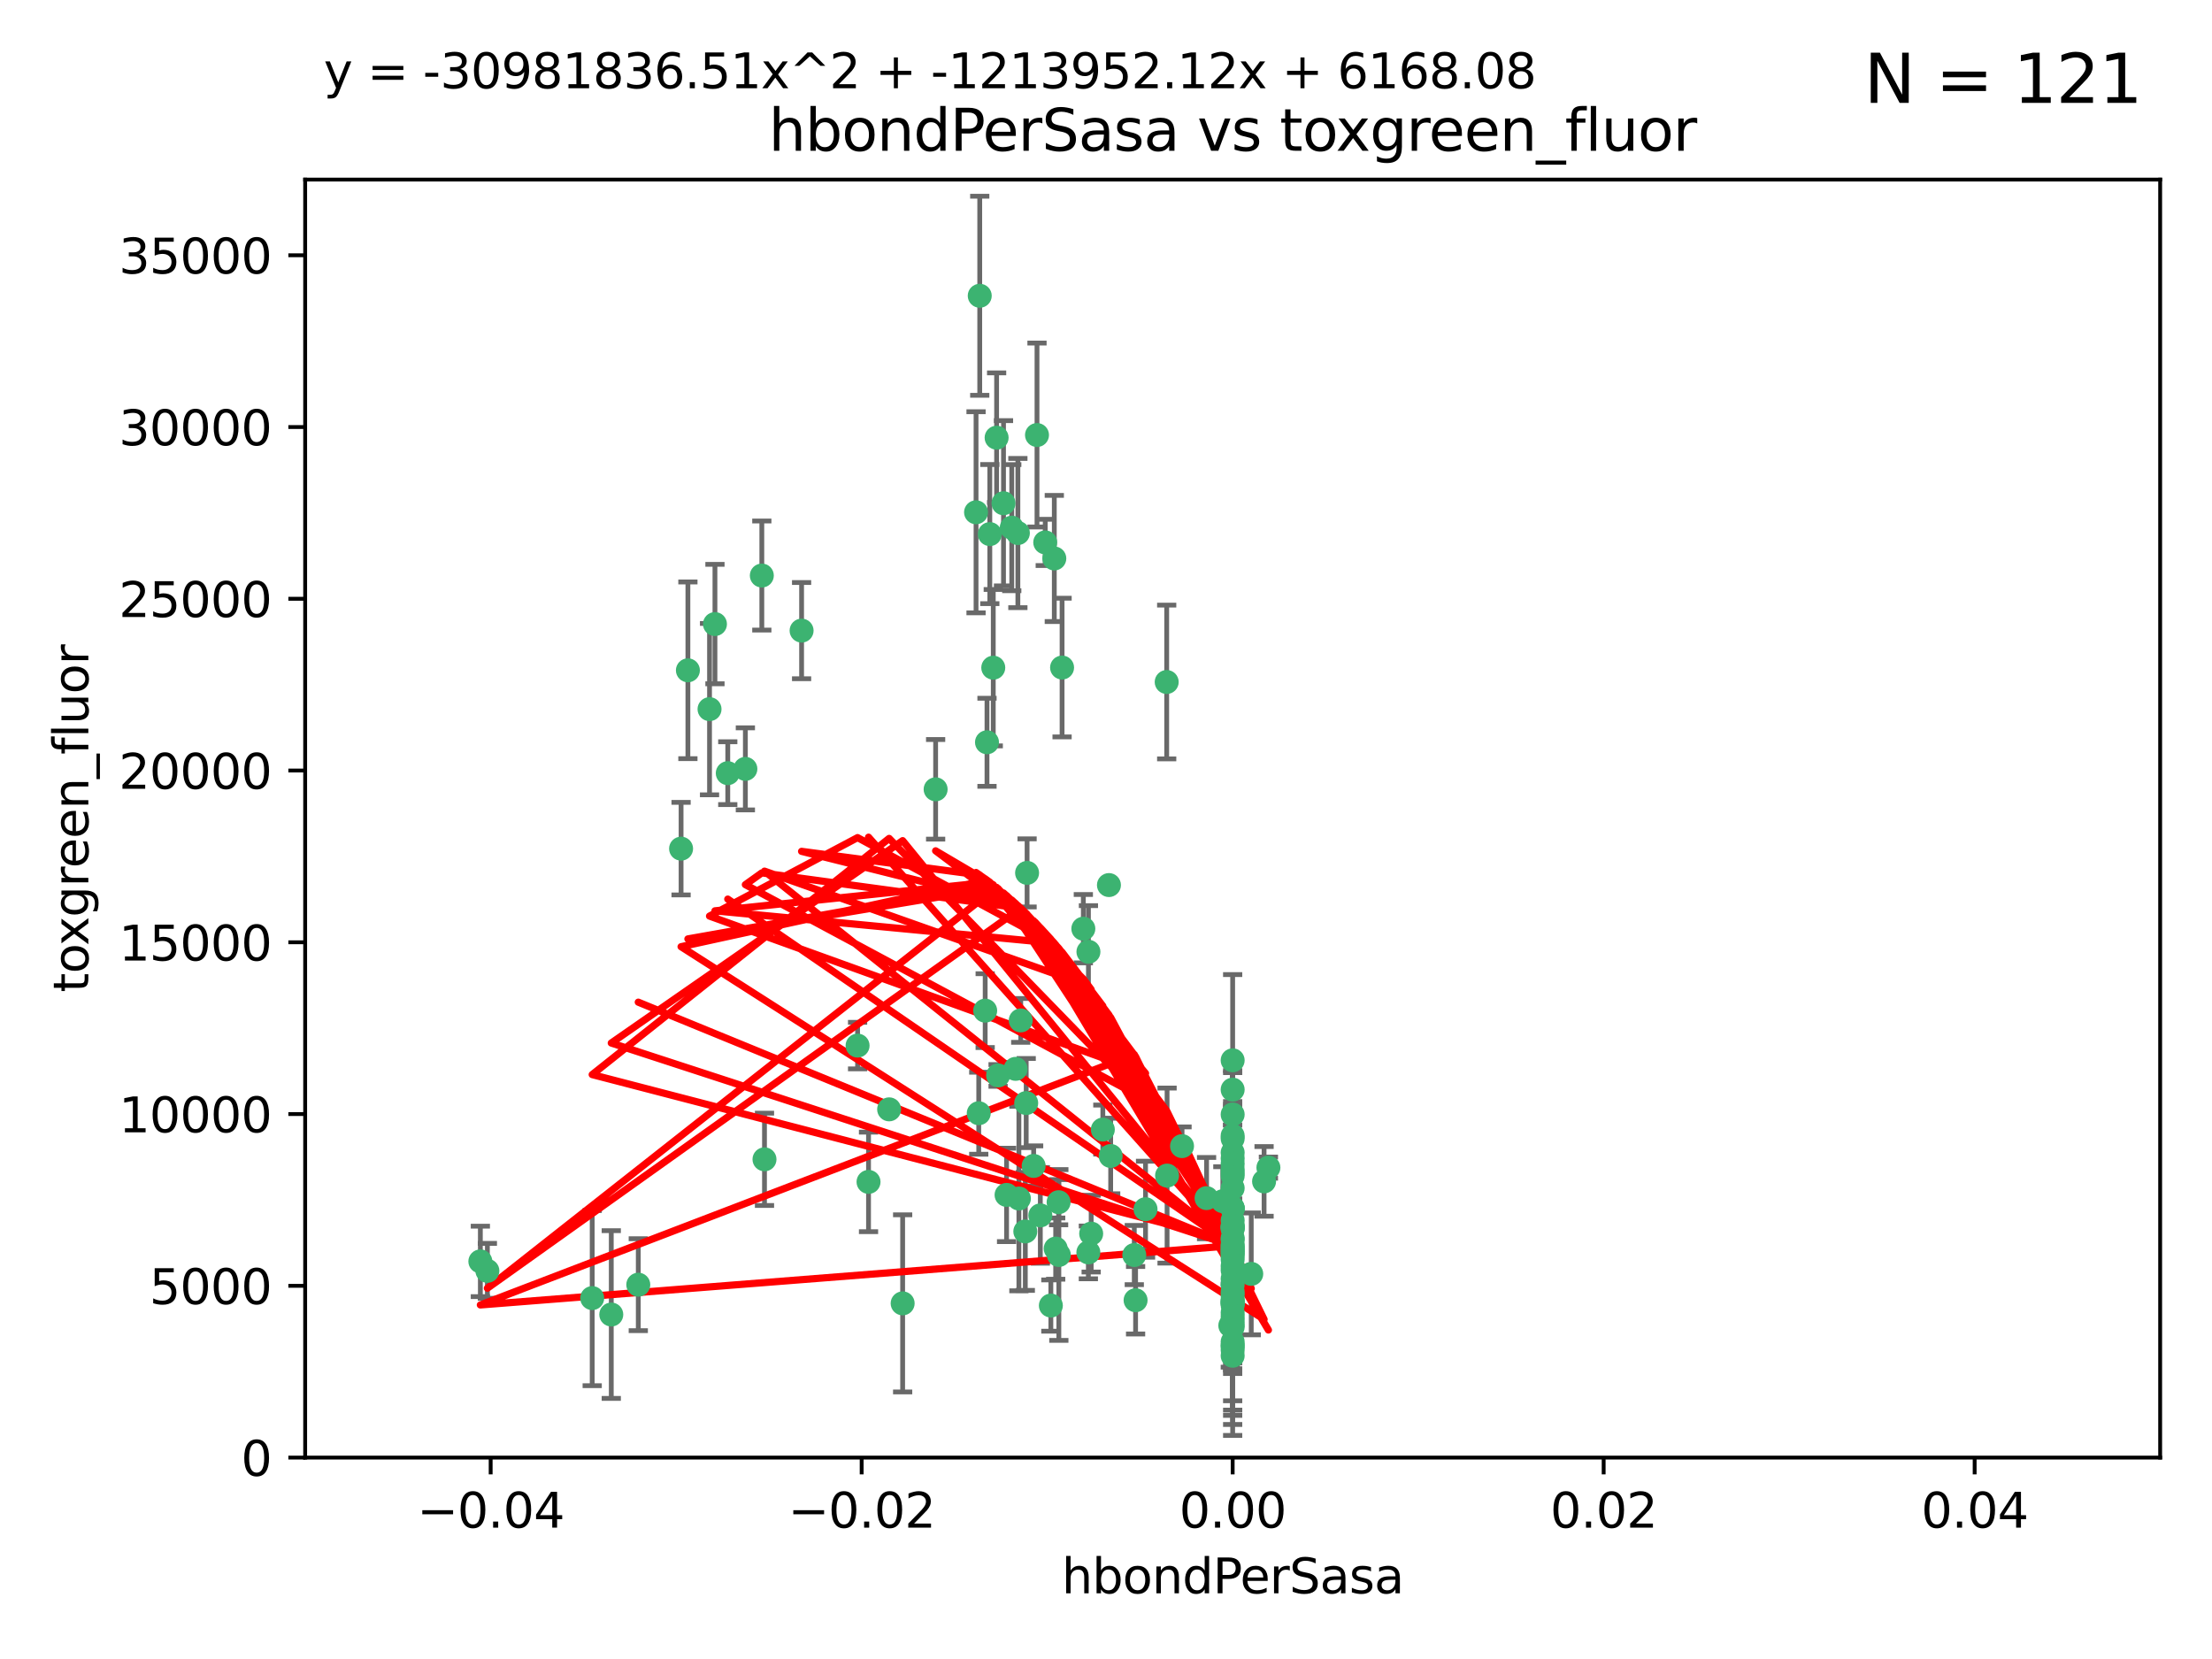 <?xml version="1.0" encoding="utf-8" standalone="no"?>
<!DOCTYPE svg PUBLIC "-//W3C//DTD SVG 1.1//EN"
  "http://www.w3.org/Graphics/SVG/1.1/DTD/svg11.dtd">
<svg xmlns:xlink="http://www.w3.org/1999/xlink" width="460.8pt" height="345.6pt" viewBox="0 0 460.8 345.6" xmlns="http://www.w3.org/2000/svg" version="1.1">
 <defs>
  <style type="text/css">*{stroke-linejoin: round; stroke-linecap: butt}</style>
 </defs>
 <g id="figure_1">
  <g id="patch_1">
   <path d="M 0 345.6 
L 460.8 345.6 
L 460.8 0 
L 0 0 
z
" style="fill: #ffffff"/>
  </g>
  <g id="axes_1">
   <g id="patch_2">
    <path d="M 63.571 303.64 
L 450 303.64 
L 450 37.411 
L 63.571 37.411 
z
" style="fill: #ffffff"/>
   </g>
   <g id="PathCollection_1">
    <defs>
     <path id="mb9e766b10c" d="M 0 1.118 
C 0.297 1.118 0.581 1 0.791 0.791 
C 1 0.581 1.118 0.297 1.118 0 
C 1.118 -0.297 1 -0.581 0.791 -0.791 
C 0.581 -1 0.297 -1.118 0 -1.118 
C -0.297 -1.118 -0.581 -1 -0.791 -0.791 
C -1 -0.581 -1.118 -0.297 -1.118 0 
C -1.118 0.297 -1 0.581 -0.791 0.791 
C -0.581 1 -0.297 1.118 0 1.118 
z
" style="stroke: #3cb371"/>
    </defs>
    <g clip-path="url(#p3ae8d4e5ce)">
     <use xlink:href="#mb9e766b10c" x="216.026" y="90.623" style="fill: #3cb371; stroke: #3cb371"/>
     <use xlink:href="#mb9e766b10c" x="219.631" y="116.337" style="fill: #3cb371; stroke: #3cb371"/>
     <use xlink:href="#mb9e766b10c" x="148.938" y="130.005" style="fill: #3cb371; stroke: #3cb371"/>
     <use xlink:href="#mb9e766b10c" x="206.196" y="111.261" style="fill: #3cb371; stroke: #3cb371"/>
     <use xlink:href="#mb9e766b10c" x="203.329" y="106.718" style="fill: #3cb371; stroke: #3cb371"/>
     <use xlink:href="#mb9e766b10c" x="217.743" y="112.994" style="fill: #3cb371; stroke: #3cb371"/>
     <use xlink:href="#mb9e766b10c" x="194.909" y="164.427" style="fill: #3cb371; stroke: #3cb371"/>
     <use xlink:href="#mb9e766b10c" x="206.916" y="139.091" style="fill: #3cb371; stroke: #3cb371"/>
     <use xlink:href="#mb9e766b10c" x="143.302" y="139.64" style="fill: #3cb371; stroke: #3cb371"/>
     <use xlink:href="#mb9e766b10c" x="207.613" y="91.178" style="fill: #3cb371; stroke: #3cb371"/>
     <use xlink:href="#mb9e766b10c" x="101.53" y="264.74" style="fill: #3cb371; stroke: #3cb371"/>
     <use xlink:href="#mb9e766b10c" x="212.637" y="212.57" style="fill: #3cb371; stroke: #3cb371"/>
     <use xlink:href="#mb9e766b10c" x="158.702" y="119.895" style="fill: #3cb371; stroke: #3cb371"/>
     <use xlink:href="#mb9e766b10c" x="155.275" y="160.173" style="fill: #3cb371; stroke: #3cb371"/>
     <use xlink:href="#mb9e766b10c" x="243.043" y="142.074" style="fill: #3cb371; stroke: #3cb371"/>
     <use xlink:href="#mb9e766b10c" x="209.049" y="104.837" style="fill: #3cb371; stroke: #3cb371"/>
     <use xlink:href="#mb9e766b10c" x="213.96" y="181.839" style="fill: #3cb371; stroke: #3cb371"/>
     <use xlink:href="#mb9e766b10c" x="212.043" y="111.045" style="fill: #3cb371; stroke: #3cb371"/>
     <use xlink:href="#mb9e766b10c" x="166.986" y="131.368" style="fill: #3cb371; stroke: #3cb371"/>
     <use xlink:href="#mb9e766b10c" x="204.098" y="61.614" style="fill: #3cb371; stroke: #3cb371"/>
     <use xlink:href="#mb9e766b10c" x="213.776" y="229.784" style="fill: #3cb371; stroke: #3cb371"/>
     <use xlink:href="#mb9e766b10c" x="210.768" y="109.922" style="fill: #3cb371; stroke: #3cb371"/>
     <use xlink:href="#mb9e766b10c" x="264.233" y="243.238" style="fill: #3cb371; stroke: #3cb371"/>
     <use xlink:href="#mb9e766b10c" x="212.255" y="249.673" style="fill: #3cb371; stroke: #3cb371"/>
     <use xlink:href="#mb9e766b10c" x="229.741" y="235.312" style="fill: #3cb371; stroke: #3cb371"/>
     <use xlink:href="#mb9e766b10c" x="221.25" y="139.063" style="fill: #3cb371; stroke: #3cb371"/>
     <use xlink:href="#mb9e766b10c" x="205.231" y="210.534" style="fill: #3cb371; stroke: #3cb371"/>
     <use xlink:href="#mb9e766b10c" x="211.564" y="222.66" style="fill: #3cb371; stroke: #3cb371"/>
     <use xlink:href="#mb9e766b10c" x="227.312" y="256.988" style="fill: #3cb371; stroke: #3cb371"/>
     <use xlink:href="#mb9e766b10c" x="225.679" y="193.465" style="fill: #3cb371; stroke: #3cb371"/>
     <use xlink:href="#mb9e766b10c" x="203.89" y="231.906" style="fill: #3cb371; stroke: #3cb371"/>
     <use xlink:href="#mb9e766b10c" x="238.636" y="251.897" style="fill: #3cb371; stroke: #3cb371"/>
     <use xlink:href="#mb9e766b10c" x="147.809" y="147.727" style="fill: #3cb371; stroke: #3cb371"/>
     <use xlink:href="#mb9e766b10c" x="178.65" y="217.817" style="fill: #3cb371; stroke: #3cb371"/>
     <use xlink:href="#mb9e766b10c" x="219.919" y="260.105" style="fill: #3cb371; stroke: #3cb371"/>
     <use xlink:href="#mb9e766b10c" x="209.687" y="248.922" style="fill: #3cb371; stroke: #3cb371"/>
     <use xlink:href="#mb9e766b10c" x="256.786" y="275.097" style="fill: #3cb371; stroke: #3cb371"/>
     <use xlink:href="#mb9e766b10c" x="216.72" y="253.189" style="fill: #3cb371; stroke: #3cb371"/>
     <use xlink:href="#mb9e766b10c" x="218.913" y="271.971" style="fill: #3cb371; stroke: #3cb371"/>
     <use xlink:href="#mb9e766b10c" x="205.609" y="154.63" style="fill: #3cb371; stroke: #3cb371"/>
     <use xlink:href="#mb9e766b10c" x="141.881" y="176.789" style="fill: #3cb371; stroke: #3cb371"/>
     <use xlink:href="#mb9e766b10c" x="263.33" y="246.106" style="fill: #3cb371; stroke: #3cb371"/>
     <use xlink:href="#mb9e766b10c" x="236.564" y="270.863" style="fill: #3cb371; stroke: #3cb371"/>
     <use xlink:href="#mb9e766b10c" x="215.327" y="242.884" style="fill: #3cb371; stroke: #3cb371"/>
     <use xlink:href="#mb9e766b10c" x="256.786" y="259.625" style="fill: #3cb371; stroke: #3cb371"/>
     <use xlink:href="#mb9e766b10c" x="231.375" y="240.812" style="fill: #3cb371; stroke: #3cb371"/>
     <use xlink:href="#mb9e766b10c" x="207.921" y="224.032" style="fill: #3cb371; stroke: #3cb371"/>
     <use xlink:href="#mb9e766b10c" x="256.786" y="281.224" style="fill: #3cb371; stroke: #3cb371"/>
     <use xlink:href="#mb9e766b10c" x="213.592" y="256.53" style="fill: #3cb371; stroke: #3cb371"/>
     <use xlink:href="#mb9e766b10c" x="220.527" y="250.44" style="fill: #3cb371; stroke: #3cb371"/>
     <use xlink:href="#mb9e766b10c" x="256.786" y="266.399" style="fill: #3cb371; stroke: #3cb371"/>
     <use xlink:href="#mb9e766b10c" x="231.013" y="184.376" style="fill: #3cb371; stroke: #3cb371"/>
     <use xlink:href="#mb9e766b10c" x="220.577" y="261.438" style="fill: #3cb371; stroke: #3cb371"/>
     <use xlink:href="#mb9e766b10c" x="256.786" y="269.122" style="fill: #3cb371; stroke: #3cb371"/>
     <use xlink:href="#mb9e766b10c" x="159.258" y="241.508" style="fill: #3cb371; stroke: #3cb371"/>
     <use xlink:href="#mb9e766b10c" x="226.725" y="260.9" style="fill: #3cb371; stroke: #3cb371"/>
     <use xlink:href="#mb9e766b10c" x="256.786" y="282.42" style="fill: #3cb371; stroke: #3cb371"/>
     <use xlink:href="#mb9e766b10c" x="260.656" y="265.371" style="fill: #3cb371; stroke: #3cb371"/>
     <use xlink:href="#mb9e766b10c" x="246.239" y="238.756" style="fill: #3cb371; stroke: #3cb371"/>
     <use xlink:href="#mb9e766b10c" x="185.223" y="231.097" style="fill: #3cb371; stroke: #3cb371"/>
     <use xlink:href="#mb9e766b10c" x="123.366" y="270.418" style="fill: #3cb371; stroke: #3cb371"/>
     <use xlink:href="#mb9e766b10c" x="256.296" y="276.134" style="fill: #3cb371; stroke: #3cb371"/>
     <use xlink:href="#mb9e766b10c" x="256.786" y="271.525" style="fill: #3cb371; stroke: #3cb371"/>
     <use xlink:href="#mb9e766b10c" x="226.74" y="198.275" style="fill: #3cb371; stroke: #3cb371"/>
     <use xlink:href="#mb9e766b10c" x="256.786" y="247.506" style="fill: #3cb371; stroke: #3cb371"/>
     <use xlink:href="#mb9e766b10c" x="256.786" y="271.062" style="fill: #3cb371; stroke: #3cb371"/>
     <use xlink:href="#mb9e766b10c" x="256.786" y="255.37" style="fill: #3cb371; stroke: #3cb371"/>
     <use xlink:href="#mb9e766b10c" x="256.786" y="257.914" style="fill: #3cb371; stroke: #3cb371"/>
     <use xlink:href="#mb9e766b10c" x="256.786" y="251.628" style="fill: #3cb371; stroke: #3cb371"/>
     <use xlink:href="#mb9e766b10c" x="256.786" y="271.21" style="fill: #3cb371; stroke: #3cb371"/>
     <use xlink:href="#mb9e766b10c" x="243.123" y="244.897" style="fill: #3cb371; stroke: #3cb371"/>
     <use xlink:href="#mb9e766b10c" x="256.786" y="254.233" style="fill: #3cb371; stroke: #3cb371"/>
     <use xlink:href="#mb9e766b10c" x="180.931" y="246.21" style="fill: #3cb371; stroke: #3cb371"/>
     <use xlink:href="#mb9e766b10c" x="256.786" y="255.529" style="fill: #3cb371; stroke: #3cb371"/>
     <use xlink:href="#mb9e766b10c" x="151.608" y="161.064" style="fill: #3cb371; stroke: #3cb371"/>
     <use xlink:href="#mb9e766b10c" x="256.786" y="244.309" style="fill: #3cb371; stroke: #3cb371"/>
     <use xlink:href="#mb9e766b10c" x="256.786" y="236.594" style="fill: #3cb371; stroke: #3cb371"/>
     <use xlink:href="#mb9e766b10c" x="256.786" y="264.6" style="fill: #3cb371; stroke: #3cb371"/>
     <use xlink:href="#mb9e766b10c" x="256.786" y="263.76" style="fill: #3cb371; stroke: #3cb371"/>
     <use xlink:href="#mb9e766b10c" x="256.786" y="262.338" style="fill: #3cb371; stroke: #3cb371"/>
     <use xlink:href="#mb9e766b10c" x="256.786" y="261.51" style="fill: #3cb371; stroke: #3cb371"/>
     <use xlink:href="#mb9e766b10c" x="256.786" y="267.631" style="fill: #3cb371; stroke: #3cb371"/>
     <use xlink:href="#mb9e766b10c" x="256.786" y="269.788" style="fill: #3cb371; stroke: #3cb371"/>
     <use xlink:href="#mb9e766b10c" x="256.786" y="276.434" style="fill: #3cb371; stroke: #3cb371"/>
     <use xlink:href="#mb9e766b10c" x="256.786" y="259.365" style="fill: #3cb371; stroke: #3cb371"/>
     <use xlink:href="#mb9e766b10c" x="256.786" y="244.937" style="fill: #3cb371; stroke: #3cb371"/>
     <use xlink:href="#mb9e766b10c" x="256.786" y="237.174" style="fill: #3cb371; stroke: #3cb371"/>
     <use xlink:href="#mb9e766b10c" x="256.786" y="251.799" style="fill: #3cb371; stroke: #3cb371"/>
     <use xlink:href="#mb9e766b10c" x="256.786" y="280.279" style="fill: #3cb371; stroke: #3cb371"/>
     <use xlink:href="#mb9e766b10c" x="256.786" y="260.186" style="fill: #3cb371; stroke: #3cb371"/>
     <use xlink:href="#mb9e766b10c" x="256.786" y="261.092" style="fill: #3cb371; stroke: #3cb371"/>
     <use xlink:href="#mb9e766b10c" x="256.786" y="279.525" style="fill: #3cb371; stroke: #3cb371"/>
     <use xlink:href="#mb9e766b10c" x="256.786" y="226.989" style="fill: #3cb371; stroke: #3cb371"/>
     <use xlink:href="#mb9e766b10c" x="256.786" y="242.434" style="fill: #3cb371; stroke: #3cb371"/>
     <use xlink:href="#mb9e766b10c" x="256.786" y="232.168" style="fill: #3cb371; stroke: #3cb371"/>
     <use xlink:href="#mb9e766b10c" x="256.786" y="258.254" style="fill: #3cb371; stroke: #3cb371"/>
     <use xlink:href="#mb9e766b10c" x="256.786" y="271.435" style="fill: #3cb371; stroke: #3cb371"/>
     <use xlink:href="#mb9e766b10c" x="256.786" y="240.107" style="fill: #3cb371; stroke: #3cb371"/>
     <use xlink:href="#mb9e766b10c" x="256.786" y="243.606" style="fill: #3cb371; stroke: #3cb371"/>
     <use xlink:href="#mb9e766b10c" x="100.067" y="262.772" style="fill: #3cb371; stroke: #3cb371"/>
     <use xlink:href="#mb9e766b10c" x="236.293" y="261.447" style="fill: #3cb371; stroke: #3cb371"/>
     <use xlink:href="#mb9e766b10c" x="256.786" y="255.935" style="fill: #3cb371; stroke: #3cb371"/>
     <use xlink:href="#mb9e766b10c" x="132.967" y="267.624" style="fill: #3cb371; stroke: #3cb371"/>
     <use xlink:href="#mb9e766b10c" x="256.786" y="273.463" style="fill: #3cb371; stroke: #3cb371"/>
     <use xlink:href="#mb9e766b10c" x="256.786" y="280.415" style="fill: #3cb371; stroke: #3cb371"/>
     <use xlink:href="#mb9e766b10c" x="256.786" y="274.303" style="fill: #3cb371; stroke: #3cb371"/>
     <use xlink:href="#mb9e766b10c" x="256.786" y="255.612" style="fill: #3cb371; stroke: #3cb371"/>
     <use xlink:href="#mb9e766b10c" x="256.786" y="260.309" style="fill: #3cb371; stroke: #3cb371"/>
     <use xlink:href="#mb9e766b10c" x="256.786" y="271.868" style="fill: #3cb371; stroke: #3cb371"/>
     <use xlink:href="#mb9e766b10c" x="127.34" y="273.84" style="fill: #3cb371; stroke: #3cb371"/>
     <use xlink:href="#mb9e766b10c" x="188.038" y="271.515" style="fill: #3cb371; stroke: #3cb371"/>
     <use xlink:href="#mb9e766b10c" x="256.786" y="270.72" style="fill: #3cb371; stroke: #3cb371"/>
     <use xlink:href="#mb9e766b10c" x="256.786" y="260.78" style="fill: #3cb371; stroke: #3cb371"/>
     <use xlink:href="#mb9e766b10c" x="254.74" y="250.228" style="fill: #3cb371; stroke: #3cb371"/>
     <use xlink:href="#mb9e766b10c" x="256.786" y="220.883" style="fill: #3cb371; stroke: #3cb371"/>
     <use xlink:href="#mb9e766b10c" x="256.786" y="251.843" style="fill: #3cb371; stroke: #3cb371"/>
     <use xlink:href="#mb9e766b10c" x="256.786" y="251.674" style="fill: #3cb371; stroke: #3cb371"/>
     <use xlink:href="#mb9e766b10c" x="251.352" y="249.588" style="fill: #3cb371; stroke: #3cb371"/>
     <use xlink:href="#mb9e766b10c" x="256.786" y="241.313" style="fill: #3cb371; stroke: #3cb371"/>
     <use xlink:href="#mb9e766b10c" x="256.786" y="275.904" style="fill: #3cb371; stroke: #3cb371"/>
     <use xlink:href="#mb9e766b10c" x="256.786" y="255.94" style="fill: #3cb371; stroke: #3cb371"/>
    </g>
   </g>
   <g id="matplotlib.axis_1">
    <g id="xtick_1">
     <g id="line2d_1">
      <defs>
       <path id="m0f892b3292" d="M 0 0 
L 0 3.5 
" style="stroke: #000000; stroke-width: 0.8"/>
      </defs>
      <g>
       <use xlink:href="#m0f892b3292" x="102.214" y="303.64" style="stroke: #000000; stroke-width: 0.8"/>
      </g>
     </g>
     <g id="text_1">
      <!-- −0.04 -->
      <g transform="translate(86.891 318.238)scale(0.1 -0.1)">
       <defs>
        <path id="DejaVuSans-2212" d="M 678 2272 
L 4684 2272 
L 4684 1741 
L 678 1741 
L 678 2272 
z
" transform="scale(0.016)"/>
        <path id="DejaVuSans-30" d="M 2034 4250 
Q 1547 4250 1301 3770 
Q 1056 3291 1056 2328 
Q 1056 1369 1301 889 
Q 1547 409 2034 409 
Q 2525 409 2770 889 
Q 3016 1369 3016 2328 
Q 3016 3291 2770 3770 
Q 2525 4250 2034 4250 
z
M 2034 4750 
Q 2819 4750 3233 4129 
Q 3647 3509 3647 2328 
Q 3647 1150 3233 529 
Q 2819 -91 2034 -91 
Q 1250 -91 836 529 
Q 422 1150 422 2328 
Q 422 3509 836 4129 
Q 1250 4750 2034 4750 
z
" transform="scale(0.016)"/>
        <path id="DejaVuSans-2e" d="M 684 794 
L 1344 794 
L 1344 0 
L 684 0 
L 684 794 
z
" transform="scale(0.016)"/>
        <path id="DejaVuSans-34" d="M 2419 4116 
L 825 1625 
L 2419 1625 
L 2419 4116 
z
M 2253 4666 
L 3047 4666 
L 3047 1625 
L 3713 1625 
L 3713 1100 
L 3047 1100 
L 3047 0 
L 2419 0 
L 2419 1100 
L 313 1100 
L 313 1709 
L 2253 4666 
z
" transform="scale(0.016)"/>
       </defs>
       <use xlink:href="#DejaVuSans-2212"/>
       <use xlink:href="#DejaVuSans-30" x="83.789"/>
       <use xlink:href="#DejaVuSans-2e" x="147.412"/>
       <use xlink:href="#DejaVuSans-30" x="179.199"/>
       <use xlink:href="#DejaVuSans-34" x="242.822"/>
      </g>
     </g>
    </g>
    <g id="xtick_2">
     <g id="line2d_2">
      <g>
       <use xlink:href="#m0f892b3292" x="179.5" y="303.64" style="stroke: #000000; stroke-width: 0.8"/>
      </g>
     </g>
     <g id="text_2">
      <!-- −0.02 -->
      <g transform="translate(164.177 318.238)scale(0.1 -0.1)">
       <defs>
        <path id="DejaVuSans-32" d="M 1228 531 
L 3431 531 
L 3431 0 
L 469 0 
L 469 531 
Q 828 903 1448 1529 
Q 2069 2156 2228 2338 
Q 2531 2678 2651 2914 
Q 2772 3150 2772 3378 
Q 2772 3750 2511 3984 
Q 2250 4219 1831 4219 
Q 1534 4219 1204 4116 
Q 875 4013 500 3803 
L 500 4441 
Q 881 4594 1212 4672 
Q 1544 4750 1819 4750 
Q 2544 4750 2975 4387 
Q 3406 4025 3406 3419 
Q 3406 3131 3298 2873 
Q 3191 2616 2906 2266 
Q 2828 2175 2409 1742 
Q 1991 1309 1228 531 
z
" transform="scale(0.016)"/>
       </defs>
       <use xlink:href="#DejaVuSans-2212"/>
       <use xlink:href="#DejaVuSans-30" x="83.789"/>
       <use xlink:href="#DejaVuSans-2e" x="147.412"/>
       <use xlink:href="#DejaVuSans-30" x="179.199"/>
       <use xlink:href="#DejaVuSans-32" x="242.822"/>
      </g>
     </g>
    </g>
    <g id="xtick_3">
     <g id="line2d_3">
      <g>
       <use xlink:href="#m0f892b3292" x="256.786" y="303.64" style="stroke: #000000; stroke-width: 0.8"/>
      </g>
     </g>
     <g id="text_3">
      <!-- 0.00 -->
      <g transform="translate(245.653 318.238)scale(0.1 -0.1)">
       <use xlink:href="#DejaVuSans-30"/>
       <use xlink:href="#DejaVuSans-2e" x="63.623"/>
       <use xlink:href="#DejaVuSans-30" x="95.41"/>
       <use xlink:href="#DejaVuSans-30" x="159.033"/>
      </g>
     </g>
    </g>
    <g id="xtick_4">
     <g id="line2d_4">
      <g>
       <use xlink:href="#m0f892b3292" x="334.071" y="303.64" style="stroke: #000000; stroke-width: 0.8"/>
      </g>
     </g>
     <g id="text_4">
      <!-- 0.02 -->
      <g transform="translate(322.939 318.238)scale(0.1 -0.1)">
       <use xlink:href="#DejaVuSans-30"/>
       <use xlink:href="#DejaVuSans-2e" x="63.623"/>
       <use xlink:href="#DejaVuSans-30" x="95.41"/>
       <use xlink:href="#DejaVuSans-32" x="159.033"/>
      </g>
     </g>
    </g>
    <g id="xtick_5">
     <g id="line2d_5">
      <g>
       <use xlink:href="#m0f892b3292" x="411.357" y="303.64" style="stroke: #000000; stroke-width: 0.8"/>
      </g>
     </g>
     <g id="text_5">
      <!-- 0.04 -->
      <g transform="translate(400.224 318.238)scale(0.1 -0.1)">
       <use xlink:href="#DejaVuSans-30"/>
       <use xlink:href="#DejaVuSans-2e" x="63.623"/>
       <use xlink:href="#DejaVuSans-30" x="95.41"/>
       <use xlink:href="#DejaVuSans-34" x="159.033"/>
      </g>
     </g>
    </g>
    <g id="text_6">
     <!-- hbondPerSasa -->
     <g transform="translate(221.168 331.917)scale(0.1 -0.1)">
      <defs>
       <path id="DejaVuSans-68" d="M 3513 2113 
L 3513 0 
L 2938 0 
L 2938 2094 
Q 2938 2591 2744 2837 
Q 2550 3084 2163 3084 
Q 1697 3084 1428 2787 
Q 1159 2491 1159 1978 
L 1159 0 
L 581 0 
L 581 4863 
L 1159 4863 
L 1159 2956 
Q 1366 3272 1645 3428 
Q 1925 3584 2291 3584 
Q 2894 3584 3203 3211 
Q 3513 2838 3513 2113 
z
" transform="scale(0.016)"/>
       <path id="DejaVuSans-62" d="M 3116 1747 
Q 3116 2381 2855 2742 
Q 2594 3103 2138 3103 
Q 1681 3103 1420 2742 
Q 1159 2381 1159 1747 
Q 1159 1113 1420 752 
Q 1681 391 2138 391 
Q 2594 391 2855 752 
Q 3116 1113 3116 1747 
z
M 1159 2969 
Q 1341 3281 1617 3432 
Q 1894 3584 2278 3584 
Q 2916 3584 3314 3078 
Q 3713 2572 3713 1747 
Q 3713 922 3314 415 
Q 2916 -91 2278 -91 
Q 1894 -91 1617 61 
Q 1341 213 1159 525 
L 1159 0 
L 581 0 
L 581 4863 
L 1159 4863 
L 1159 2969 
z
" transform="scale(0.016)"/>
       <path id="DejaVuSans-6f" d="M 1959 3097 
Q 1497 3097 1228 2736 
Q 959 2375 959 1747 
Q 959 1119 1226 758 
Q 1494 397 1959 397 
Q 2419 397 2687 759 
Q 2956 1122 2956 1747 
Q 2956 2369 2687 2733 
Q 2419 3097 1959 3097 
z
M 1959 3584 
Q 2709 3584 3137 3096 
Q 3566 2609 3566 1747 
Q 3566 888 3137 398 
Q 2709 -91 1959 -91 
Q 1206 -91 779 398 
Q 353 888 353 1747 
Q 353 2609 779 3096 
Q 1206 3584 1959 3584 
z
" transform="scale(0.016)"/>
       <path id="DejaVuSans-6e" d="M 3513 2113 
L 3513 0 
L 2938 0 
L 2938 2094 
Q 2938 2591 2744 2837 
Q 2550 3084 2163 3084 
Q 1697 3084 1428 2787 
Q 1159 2491 1159 1978 
L 1159 0 
L 581 0 
L 581 3500 
L 1159 3500 
L 1159 2956 
Q 1366 3272 1645 3428 
Q 1925 3584 2291 3584 
Q 2894 3584 3203 3211 
Q 3513 2838 3513 2113 
z
" transform="scale(0.016)"/>
       <path id="DejaVuSans-64" d="M 2906 2969 
L 2906 4863 
L 3481 4863 
L 3481 0 
L 2906 0 
L 2906 525 
Q 2725 213 2448 61 
Q 2172 -91 1784 -91 
Q 1150 -91 751 415 
Q 353 922 353 1747 
Q 353 2572 751 3078 
Q 1150 3584 1784 3584 
Q 2172 3584 2448 3432 
Q 2725 3281 2906 2969 
z
M 947 1747 
Q 947 1113 1208 752 
Q 1469 391 1925 391 
Q 2381 391 2643 752 
Q 2906 1113 2906 1747 
Q 2906 2381 2643 2742 
Q 2381 3103 1925 3103 
Q 1469 3103 1208 2742 
Q 947 2381 947 1747 
z
" transform="scale(0.016)"/>
       <path id="DejaVuSans-50" d="M 1259 4147 
L 1259 2394 
L 2053 2394 
Q 2494 2394 2734 2622 
Q 2975 2850 2975 3272 
Q 2975 3691 2734 3919 
Q 2494 4147 2053 4147 
L 1259 4147 
z
M 628 4666 
L 2053 4666 
Q 2838 4666 3239 4311 
Q 3641 3956 3641 3272 
Q 3641 2581 3239 2228 
Q 2838 1875 2053 1875 
L 1259 1875 
L 1259 0 
L 628 0 
L 628 4666 
z
" transform="scale(0.016)"/>
       <path id="DejaVuSans-65" d="M 3597 1894 
L 3597 1613 
L 953 1613 
Q 991 1019 1311 708 
Q 1631 397 2203 397 
Q 2534 397 2845 478 
Q 3156 559 3463 722 
L 3463 178 
Q 3153 47 2828 -22 
Q 2503 -91 2169 -91 
Q 1331 -91 842 396 
Q 353 884 353 1716 
Q 353 2575 817 3079 
Q 1281 3584 2069 3584 
Q 2775 3584 3186 3129 
Q 3597 2675 3597 1894 
z
M 3022 2063 
Q 3016 2534 2758 2815 
Q 2500 3097 2075 3097 
Q 1594 3097 1305 2825 
Q 1016 2553 972 2059 
L 3022 2063 
z
" transform="scale(0.016)"/>
       <path id="DejaVuSans-72" d="M 2631 2963 
Q 2534 3019 2420 3045 
Q 2306 3072 2169 3072 
Q 1681 3072 1420 2755 
Q 1159 2438 1159 1844 
L 1159 0 
L 581 0 
L 581 3500 
L 1159 3500 
L 1159 2956 
Q 1341 3275 1631 3429 
Q 1922 3584 2338 3584 
Q 2397 3584 2469 3576 
Q 2541 3569 2628 3553 
L 2631 2963 
z
" transform="scale(0.016)"/>
       <path id="DejaVuSans-53" d="M 3425 4513 
L 3425 3897 
Q 3066 4069 2747 4153 
Q 2428 4238 2131 4238 
Q 1616 4238 1336 4038 
Q 1056 3838 1056 3469 
Q 1056 3159 1242 3001 
Q 1428 2844 1947 2747 
L 2328 2669 
Q 3034 2534 3370 2195 
Q 3706 1856 3706 1288 
Q 3706 609 3251 259 
Q 2797 -91 1919 -91 
Q 1588 -91 1214 -16 
Q 841 59 441 206 
L 441 856 
Q 825 641 1194 531 
Q 1563 422 1919 422 
Q 2459 422 2753 634 
Q 3047 847 3047 1241 
Q 3047 1584 2836 1778 
Q 2625 1972 2144 2069 
L 1759 2144 
Q 1053 2284 737 2584 
Q 422 2884 422 3419 
Q 422 4038 858 4394 
Q 1294 4750 2059 4750 
Q 2388 4750 2728 4690 
Q 3069 4631 3425 4513 
z
" transform="scale(0.016)"/>
       <path id="DejaVuSans-61" d="M 2194 1759 
Q 1497 1759 1228 1600 
Q 959 1441 959 1056 
Q 959 750 1161 570 
Q 1363 391 1709 391 
Q 2188 391 2477 730 
Q 2766 1069 2766 1631 
L 2766 1759 
L 2194 1759 
z
M 3341 1997 
L 3341 0 
L 2766 0 
L 2766 531 
Q 2569 213 2275 61 
Q 1981 -91 1556 -91 
Q 1019 -91 701 211 
Q 384 513 384 1019 
Q 384 1609 779 1909 
Q 1175 2209 1959 2209 
L 2766 2209 
L 2766 2266 
Q 2766 2663 2505 2880 
Q 2244 3097 1772 3097 
Q 1472 3097 1187 3025 
Q 903 2953 641 2809 
L 641 3341 
Q 956 3463 1253 3523 
Q 1550 3584 1831 3584 
Q 2591 3584 2966 3190 
Q 3341 2797 3341 1997 
z
" transform="scale(0.016)"/>
       <path id="DejaVuSans-73" d="M 2834 3397 
L 2834 2853 
Q 2591 2978 2328 3040 
Q 2066 3103 1784 3103 
Q 1356 3103 1142 2972 
Q 928 2841 928 2578 
Q 928 2378 1081 2264 
Q 1234 2150 1697 2047 
L 1894 2003 
Q 2506 1872 2764 1633 
Q 3022 1394 3022 966 
Q 3022 478 2636 193 
Q 2250 -91 1575 -91 
Q 1294 -91 989 -36 
Q 684 19 347 128 
L 347 722 
Q 666 556 975 473 
Q 1284 391 1588 391 
Q 1994 391 2212 530 
Q 2431 669 2431 922 
Q 2431 1156 2273 1281 
Q 2116 1406 1581 1522 
L 1381 1569 
Q 847 1681 609 1914 
Q 372 2147 372 2553 
Q 372 3047 722 3315 
Q 1072 3584 1716 3584 
Q 2034 3584 2315 3537 
Q 2597 3491 2834 3397 
z
" transform="scale(0.016)"/>
      </defs>
      <use xlink:href="#DejaVuSans-68"/>
      <use xlink:href="#DejaVuSans-62" x="63.379"/>
      <use xlink:href="#DejaVuSans-6f" x="126.855"/>
      <use xlink:href="#DejaVuSans-6e" x="188.037"/>
      <use xlink:href="#DejaVuSans-64" x="251.416"/>
      <use xlink:href="#DejaVuSans-50" x="314.893"/>
      <use xlink:href="#DejaVuSans-65" x="371.57"/>
      <use xlink:href="#DejaVuSans-72" x="433.094"/>
      <use xlink:href="#DejaVuSans-53" x="474.207"/>
      <use xlink:href="#DejaVuSans-61" x="537.684"/>
      <use xlink:href="#DejaVuSans-73" x="598.963"/>
      <use xlink:href="#DejaVuSans-61" x="651.062"/>
     </g>
    </g>
   </g>
   <g id="matplotlib.axis_2">
    <g id="ytick_1">
     <g id="line2d_6">
      <defs>
       <path id="ma55a4fe217" d="M 0 0 
L -3.5 0 
" style="stroke: #000000; stroke-width: 0.8"/>
      </defs>
      <g>
       <use xlink:href="#ma55a4fe217" x="63.571" y="303.64" style="stroke: #000000; stroke-width: 0.8"/>
      </g>
     </g>
     <g id="text_7">
      <!-- 0 -->
      <g transform="translate(50.209 307.439)scale(0.1 -0.1)">
       <use xlink:href="#DejaVuSans-30"/>
      </g>
     </g>
    </g>
    <g id="ytick_2">
     <g id="line2d_7">
      <g>
       <use xlink:href="#ma55a4fe217" x="63.571" y="267.859" style="stroke: #000000; stroke-width: 0.8"/>
      </g>
     </g>
     <g id="text_8">
      <!-- 5000 -->
      <g transform="translate(31.121 271.658)scale(0.1 -0.1)">
       <defs>
        <path id="DejaVuSans-35" d="M 691 4666 
L 3169 4666 
L 3169 4134 
L 1269 4134 
L 1269 2991 
Q 1406 3038 1543 3061 
Q 1681 3084 1819 3084 
Q 2600 3084 3056 2656 
Q 3513 2228 3513 1497 
Q 3513 744 3044 326 
Q 2575 -91 1722 -91 
Q 1428 -91 1123 -41 
Q 819 9 494 109 
L 494 744 
Q 775 591 1075 516 
Q 1375 441 1709 441 
Q 2250 441 2565 725 
Q 2881 1009 2881 1497 
Q 2881 1984 2565 2268 
Q 2250 2553 1709 2553 
Q 1456 2553 1204 2497 
Q 953 2441 691 2322 
L 691 4666 
z
" transform="scale(0.016)"/>
       </defs>
       <use xlink:href="#DejaVuSans-35"/>
       <use xlink:href="#DejaVuSans-30" x="63.623"/>
       <use xlink:href="#DejaVuSans-30" x="127.246"/>
       <use xlink:href="#DejaVuSans-30" x="190.869"/>
      </g>
     </g>
    </g>
    <g id="ytick_3">
     <g id="line2d_8">
      <g>
       <use xlink:href="#ma55a4fe217" x="63.571" y="232.078" style="stroke: #000000; stroke-width: 0.8"/>
      </g>
     </g>
     <g id="text_9">
      <!-- 10000 -->
      <g transform="translate(24.759 235.878)scale(0.1 -0.1)">
       <defs>
        <path id="DejaVuSans-31" d="M 794 531 
L 1825 531 
L 1825 4091 
L 703 3866 
L 703 4441 
L 1819 4666 
L 2450 4666 
L 2450 531 
L 3481 531 
L 3481 0 
L 794 0 
L 794 531 
z
" transform="scale(0.016)"/>
       </defs>
       <use xlink:href="#DejaVuSans-31"/>
       <use xlink:href="#DejaVuSans-30" x="63.623"/>
       <use xlink:href="#DejaVuSans-30" x="127.246"/>
       <use xlink:href="#DejaVuSans-30" x="190.869"/>
       <use xlink:href="#DejaVuSans-30" x="254.492"/>
      </g>
     </g>
    </g>
    <g id="ytick_4">
     <g id="line2d_9">
      <g>
       <use xlink:href="#ma55a4fe217" x="63.571" y="196.298" style="stroke: #000000; stroke-width: 0.8"/>
      </g>
     </g>
     <g id="text_10">
      <!-- 15000 -->
      <g transform="translate(24.759 200.097)scale(0.1 -0.1)">
       <use xlink:href="#DejaVuSans-31"/>
       <use xlink:href="#DejaVuSans-35" x="63.623"/>
       <use xlink:href="#DejaVuSans-30" x="127.246"/>
       <use xlink:href="#DejaVuSans-30" x="190.869"/>
       <use xlink:href="#DejaVuSans-30" x="254.492"/>
      </g>
     </g>
    </g>
    <g id="ytick_5">
     <g id="line2d_10">
      <g>
       <use xlink:href="#ma55a4fe217" x="63.571" y="160.517" style="stroke: #000000; stroke-width: 0.8"/>
      </g>
     </g>
     <g id="text_11">
      <!-- 20000 -->
      <g transform="translate(24.759 164.316)scale(0.1 -0.1)">
       <use xlink:href="#DejaVuSans-32"/>
       <use xlink:href="#DejaVuSans-30" x="63.623"/>
       <use xlink:href="#DejaVuSans-30" x="127.246"/>
       <use xlink:href="#DejaVuSans-30" x="190.869"/>
       <use xlink:href="#DejaVuSans-30" x="254.492"/>
      </g>
     </g>
    </g>
    <g id="ytick_6">
     <g id="line2d_11">
      <g>
       <use xlink:href="#ma55a4fe217" x="63.571" y="124.736" style="stroke: #000000; stroke-width: 0.8"/>
      </g>
     </g>
     <g id="text_12">
      <!-- 25000 -->
      <g transform="translate(24.759 128.535)scale(0.1 -0.1)">
       <use xlink:href="#DejaVuSans-32"/>
       <use xlink:href="#DejaVuSans-35" x="63.623"/>
       <use xlink:href="#DejaVuSans-30" x="127.246"/>
       <use xlink:href="#DejaVuSans-30" x="190.869"/>
       <use xlink:href="#DejaVuSans-30" x="254.492"/>
      </g>
     </g>
    </g>
    <g id="ytick_7">
     <g id="line2d_12">
      <g>
       <use xlink:href="#ma55a4fe217" x="63.571" y="88.955" style="stroke: #000000; stroke-width: 0.8"/>
      </g>
     </g>
     <g id="text_13">
      <!-- 30000 -->
      <g transform="translate(24.759 92.754)scale(0.1 -0.1)">
       <defs>
        <path id="DejaVuSans-33" d="M 2597 2516 
Q 3050 2419 3304 2112 
Q 3559 1806 3559 1356 
Q 3559 666 3084 287 
Q 2609 -91 1734 -91 
Q 1441 -91 1130 -33 
Q 819 25 488 141 
L 488 750 
Q 750 597 1062 519 
Q 1375 441 1716 441 
Q 2309 441 2620 675 
Q 2931 909 2931 1356 
Q 2931 1769 2642 2001 
Q 2353 2234 1838 2234 
L 1294 2234 
L 1294 2753 
L 1863 2753 
Q 2328 2753 2575 2939 
Q 2822 3125 2822 3475 
Q 2822 3834 2567 4026 
Q 2313 4219 1838 4219 
Q 1578 4219 1281 4162 
Q 984 4106 628 3988 
L 628 4550 
Q 988 4650 1302 4700 
Q 1616 4750 1894 4750 
Q 2613 4750 3031 4423 
Q 3450 4097 3450 3541 
Q 3450 3153 3228 2886 
Q 3006 2619 2597 2516 
z
" transform="scale(0.016)"/>
       </defs>
       <use xlink:href="#DejaVuSans-33"/>
       <use xlink:href="#DejaVuSans-30" x="63.623"/>
       <use xlink:href="#DejaVuSans-30" x="127.246"/>
       <use xlink:href="#DejaVuSans-30" x="190.869"/>
       <use xlink:href="#DejaVuSans-30" x="254.492"/>
      </g>
     </g>
    </g>
    <g id="ytick_8">
     <g id="line2d_13">
      <g>
       <use xlink:href="#ma55a4fe217" x="63.571" y="53.174" style="stroke: #000000; stroke-width: 0.8"/>
      </g>
     </g>
     <g id="text_14">
      <!-- 35000 -->
      <g transform="translate(24.759 56.974)scale(0.1 -0.1)">
       <use xlink:href="#DejaVuSans-33"/>
       <use xlink:href="#DejaVuSans-35" x="63.623"/>
       <use xlink:href="#DejaVuSans-30" x="127.246"/>
       <use xlink:href="#DejaVuSans-30" x="190.869"/>
       <use xlink:href="#DejaVuSans-30" x="254.492"/>
      </g>
     </g>
    </g>
    <g id="text_15">
     <!-- toxgreen_fluor -->
     <g transform="translate(18.401 206.72)rotate(-90)scale(0.1 -0.1)">
      <defs>
       <path id="DejaVuSans-74" d="M 1172 4494 
L 1172 3500 
L 2356 3500 
L 2356 3053 
L 1172 3053 
L 1172 1153 
Q 1172 725 1289 603 
Q 1406 481 1766 481 
L 2356 481 
L 2356 0 
L 1766 0 
Q 1100 0 847 248 
Q 594 497 594 1153 
L 594 3053 
L 172 3053 
L 172 3500 
L 594 3500 
L 594 4494 
L 1172 4494 
z
" transform="scale(0.016)"/>
       <path id="DejaVuSans-78" d="M 3513 3500 
L 2247 1797 
L 3578 0 
L 2900 0 
L 1881 1375 
L 863 0 
L 184 0 
L 1544 1831 
L 300 3500 
L 978 3500 
L 1906 2253 
L 2834 3500 
L 3513 3500 
z
" transform="scale(0.016)"/>
       <path id="DejaVuSans-67" d="M 2906 1791 
Q 2906 2416 2648 2759 
Q 2391 3103 1925 3103 
Q 1463 3103 1205 2759 
Q 947 2416 947 1791 
Q 947 1169 1205 825 
Q 1463 481 1925 481 
Q 2391 481 2648 825 
Q 2906 1169 2906 1791 
z
M 3481 434 
Q 3481 -459 3084 -895 
Q 2688 -1331 1869 -1331 
Q 1566 -1331 1297 -1286 
Q 1028 -1241 775 -1147 
L 775 -588 
Q 1028 -725 1275 -790 
Q 1522 -856 1778 -856 
Q 2344 -856 2625 -561 
Q 2906 -266 2906 331 
L 2906 616 
Q 2728 306 2450 153 
Q 2172 0 1784 0 
Q 1141 0 747 490 
Q 353 981 353 1791 
Q 353 2603 747 3093 
Q 1141 3584 1784 3584 
Q 2172 3584 2450 3431 
Q 2728 3278 2906 2969 
L 2906 3500 
L 3481 3500 
L 3481 434 
z
" transform="scale(0.016)"/>
       <path id="DejaVuSans-5f" d="M 3263 -1063 
L 3263 -1509 
L -63 -1509 
L -63 -1063 
L 3263 -1063 
z
" transform="scale(0.016)"/>
       <path id="DejaVuSans-66" d="M 2375 4863 
L 2375 4384 
L 1825 4384 
Q 1516 4384 1395 4259 
Q 1275 4134 1275 3809 
L 1275 3500 
L 2222 3500 
L 2222 3053 
L 1275 3053 
L 1275 0 
L 697 0 
L 697 3053 
L 147 3053 
L 147 3500 
L 697 3500 
L 697 3744 
Q 697 4328 969 4595 
Q 1241 4863 1831 4863 
L 2375 4863 
z
" transform="scale(0.016)"/>
       <path id="DejaVuSans-6c" d="M 603 4863 
L 1178 4863 
L 1178 0 
L 603 0 
L 603 4863 
z
" transform="scale(0.016)"/>
       <path id="DejaVuSans-75" d="M 544 1381 
L 544 3500 
L 1119 3500 
L 1119 1403 
Q 1119 906 1312 657 
Q 1506 409 1894 409 
Q 2359 409 2629 706 
Q 2900 1003 2900 1516 
L 2900 3500 
L 3475 3500 
L 3475 0 
L 2900 0 
L 2900 538 
Q 2691 219 2414 64 
Q 2138 -91 1772 -91 
Q 1169 -91 856 284 
Q 544 659 544 1381 
z
M 1991 3584 
L 1991 3584 
z
" transform="scale(0.016)"/>
      </defs>
      <use xlink:href="#DejaVuSans-74"/>
      <use xlink:href="#DejaVuSans-6f" x="39.209"/>
      <use xlink:href="#DejaVuSans-78" x="97.266"/>
      <use xlink:href="#DejaVuSans-67" x="156.445"/>
      <use xlink:href="#DejaVuSans-72" x="219.922"/>
      <use xlink:href="#DejaVuSans-65" x="258.785"/>
      <use xlink:href="#DejaVuSans-65" x="320.309"/>
      <use xlink:href="#DejaVuSans-6e" x="381.832"/>
      <use xlink:href="#DejaVuSans-5f" x="445.211"/>
      <use xlink:href="#DejaVuSans-66" x="495.211"/>
      <use xlink:href="#DejaVuSans-6c" x="530.416"/>
      <use xlink:href="#DejaVuSans-75" x="558.199"/>
      <use xlink:href="#DejaVuSans-6f" x="621.578"/>
      <use xlink:href="#DejaVuSans-72" x="682.76"/>
     </g>
    </g>
   </g>
   <g id="LineCollection_1">
    <path d="M 216.026 109.781 
L 216.026 71.466 
" clip-path="url(#p3ae8d4e5ce)" style="fill: none; stroke: #696969"/>
    <path d="M 219.631 129.477 
L 219.631 103.197 
" clip-path="url(#p3ae8d4e5ce)" style="fill: none; stroke: #696969"/>
    <path d="M 148.938 142.442 
L 148.938 117.567 
" clip-path="url(#p3ae8d4e5ce)" style="fill: none; stroke: #696969"/>
    <path d="M 206.196 125.753 
L 206.196 96.768 
" clip-path="url(#p3ae8d4e5ce)" style="fill: none; stroke: #696969"/>
    <path d="M 203.329 127.664 
L 203.329 85.772 
" clip-path="url(#p3ae8d4e5ce)" style="fill: none; stroke: #696969"/>
    <path d="M 217.743 117.812 
L 217.743 108.176 
" clip-path="url(#p3ae8d4e5ce)" style="fill: none; stroke: #696969"/>
    <path d="M 194.909 174.8 
L 194.909 154.054 
" clip-path="url(#p3ae8d4e5ce)" style="fill: none; stroke: #696969"/>
    <path d="M 206.916 155.38 
L 206.916 122.802 
" clip-path="url(#p3ae8d4e5ce)" style="fill: none; stroke: #696969"/>
    <path d="M 143.302 158.046 
L 143.302 121.234 
" clip-path="url(#p3ae8d4e5ce)" style="fill: none; stroke: #696969"/>
    <path d="M 207.613 104.675 
L 207.613 77.682 
" clip-path="url(#p3ae8d4e5ce)" style="fill: none; stroke: #696969"/>
    <path d="M 101.53 270.459 
L 101.53 259.021 
" clip-path="url(#p3ae8d4e5ce)" style="fill: none; stroke: #696969"/>
    <path d="M 212.637 217.139 
L 212.637 208.002 
" clip-path="url(#p3ae8d4e5ce)" style="fill: none; stroke: #696969"/>
    <path d="M 158.702 131.252 
L 158.702 108.538 
" clip-path="url(#p3ae8d4e5ce)" style="fill: none; stroke: #696969"/>
    <path d="M 155.275 168.723 
L 155.275 151.623 
" clip-path="url(#p3ae8d4e5ce)" style="fill: none; stroke: #696969"/>
    <path d="M 243.043 158.093 
L 243.043 126.055 
" clip-path="url(#p3ae8d4e5ce)" style="fill: none; stroke: #696969"/>
    <path d="M 209.049 122.048 
L 209.049 87.626 
" clip-path="url(#p3ae8d4e5ce)" style="fill: none; stroke: #696969"/>
    <path d="M 213.96 188.932 
L 213.96 174.746 
" clip-path="url(#p3ae8d4e5ce)" style="fill: none; stroke: #696969"/>
    <path d="M 212.043 126.588 
L 212.043 95.502 
" clip-path="url(#p3ae8d4e5ce)" style="fill: none; stroke: #696969"/>
    <path d="M 166.986 141.39 
L 166.986 121.347 
" clip-path="url(#p3ae8d4e5ce)" style="fill: none; stroke: #696969"/>
    <path d="M 204.098 82.348 
L 204.098 40.879 
" clip-path="url(#p3ae8d4e5ce)" style="fill: none; stroke: #696969"/>
    <path d="M 213.776 239.07 
L 213.776 220.499 
" clip-path="url(#p3ae8d4e5ce)" style="fill: none; stroke: #696969"/>
    <path d="M 210.768 123.06 
L 210.768 96.783 
" clip-path="url(#p3ae8d4e5ce)" style="fill: none; stroke: #696969"/>
    <path d="M 264.233 245.442 
L 264.233 241.033 
" clip-path="url(#p3ae8d4e5ce)" style="fill: none; stroke: #696969"/>
    <path d="M 212.255 268.898 
L 212.255 230.449 
" clip-path="url(#p3ae8d4e5ce)" style="fill: none; stroke: #696969"/>
    <path d="M 229.741 240.42 
L 229.741 230.204 
" clip-path="url(#p3ae8d4e5ce)" style="fill: none; stroke: #696969"/>
    <path d="M 221.25 153.504 
L 221.25 124.622 
" clip-path="url(#p3ae8d4e5ce)" style="fill: none; stroke: #696969"/>
    <path d="M 205.231 218.223 
L 205.231 202.845 
" clip-path="url(#p3ae8d4e5ce)" style="fill: none; stroke: #696969"/>
    <path d="M 211.564 223.938 
L 211.564 221.383 
" clip-path="url(#p3ae8d4e5ce)" style="fill: none; stroke: #696969"/>
    <path d="M 227.312 264.981 
L 227.312 248.995 
" clip-path="url(#p3ae8d4e5ce)" style="fill: none; stroke: #696969"/>
    <path d="M 225.679 200.584 
L 225.679 186.345 
" clip-path="url(#p3ae8d4e5ce)" style="fill: none; stroke: #696969"/>
    <path d="M 203.89 240.446 
L 203.89 223.366 
" clip-path="url(#p3ae8d4e5ce)" style="fill: none; stroke: #696969"/>
    <path d="M 238.636 261.893 
L 238.636 241.902 
" clip-path="url(#p3ae8d4e5ce)" style="fill: none; stroke: #696969"/>
    <path d="M 147.809 165.576 
L 147.809 129.878 
" clip-path="url(#p3ae8d4e5ce)" style="fill: none; stroke: #696969"/>
    <path d="M 178.65 222.664 
L 178.65 212.969 
" clip-path="url(#p3ae8d4e5ce)" style="fill: none; stroke: #696969"/>
    <path d="M 219.919 266.485 
L 219.919 253.725 
" clip-path="url(#p3ae8d4e5ce)" style="fill: none; stroke: #696969"/>
    <path d="M 209.687 258.652 
L 209.687 239.193 
" clip-path="url(#p3ae8d4e5ce)" style="fill: none; stroke: #696969"/>
    <path d="M 256.786 286.127 
L 256.786 264.067 
" clip-path="url(#p3ae8d4e5ce)" style="fill: none; stroke: #696969"/>
    <path d="M 216.72 263.157 
L 216.72 243.22 
" clip-path="url(#p3ae8d4e5ce)" style="fill: none; stroke: #696969"/>
    <path d="M 218.913 277.312 
L 218.913 266.629 
" clip-path="url(#p3ae8d4e5ce)" style="fill: none; stroke: #696969"/>
    <path d="M 205.609 163.803 
L 205.609 145.457 
" clip-path="url(#p3ae8d4e5ce)" style="fill: none; stroke: #696969"/>
    <path d="M 141.881 186.429 
L 141.881 167.148 
" clip-path="url(#p3ae8d4e5ce)" style="fill: none; stroke: #696969"/>
    <path d="M 263.33 253.36 
L 263.33 238.851 
" clip-path="url(#p3ae8d4e5ce)" style="fill: none; stroke: #696969"/>
    <path d="M 236.564 277.891 
L 236.564 263.835 
" clip-path="url(#p3ae8d4e5ce)" style="fill: none; stroke: #696969"/>
    <path d="M 215.327 247.06 
L 215.327 238.708 
" clip-path="url(#p3ae8d4e5ce)" style="fill: none; stroke: #696969"/>
    <path d="M 256.786 262.529 
L 256.786 256.721 
" clip-path="url(#p3ae8d4e5ce)" style="fill: none; stroke: #696969"/>
    <path d="M 231.375 248.679 
L 231.375 232.945 
" clip-path="url(#p3ae8d4e5ce)" style="fill: none; stroke: #696969"/>
    <path d="M 207.921 226.295 
L 207.921 221.768 
" clip-path="url(#p3ae8d4e5ce)" style="fill: none; stroke: #696969"/>
    <path d="M 256.786 293.752 
L 256.786 268.696 
" clip-path="url(#p3ae8d4e5ce)" style="fill: none; stroke: #696969"/>
    <path d="M 213.592 268.813 
L 213.592 244.247 
" clip-path="url(#p3ae8d4e5ce)" style="fill: none; stroke: #696969"/>
    <path d="M 220.527 255.149 
L 220.527 245.731 
" clip-path="url(#p3ae8d4e5ce)" style="fill: none; stroke: #696969"/>
    <path d="M 256.786 281.195 
L 256.786 251.604 
" clip-path="url(#p3ae8d4e5ce)" style="fill: none; stroke: #696969"/>
    <path d="M 231.013 185.043 
L 231.013 183.709 
" clip-path="url(#p3ae8d4e5ce)" style="fill: none; stroke: #696969"/>
    <path d="M 220.577 279.229 
L 220.577 243.647 
" clip-path="url(#p3ae8d4e5ce)" style="fill: none; stroke: #696969"/>
    <path d="M 256.786 277.832 
L 256.786 260.412 
" clip-path="url(#p3ae8d4e5ce)" style="fill: none; stroke: #696969"/>
    <path d="M 159.258 251.121 
L 159.258 231.896 
" clip-path="url(#p3ae8d4e5ce)" style="fill: none; stroke: #696969"/>
    <path d="M 226.725 266.395 
L 226.725 255.406 
" clip-path="url(#p3ae8d4e5ce)" style="fill: none; stroke: #696969"/>
    <path d="M 256.786 285.411 
L 256.786 279.428 
" clip-path="url(#p3ae8d4e5ce)" style="fill: none; stroke: #696969"/>
    <path d="M 260.656 278.063 
L 260.656 252.678 
" clip-path="url(#p3ae8d4e5ce)" style="fill: none; stroke: #696969"/>
    <path d="M 246.239 242.753 
L 246.239 234.759 
" clip-path="url(#p3ae8d4e5ce)" style="fill: none; stroke: #696969"/>
    <path d="M 185.223 231.83 
L 185.223 230.363 
" clip-path="url(#p3ae8d4e5ce)" style="fill: none; stroke: #696969"/>
    <path d="M 123.366 288.66 
L 123.366 252.176 
" clip-path="url(#p3ae8d4e5ce)" style="fill: none; stroke: #696969"/>
    <path d="M 256.296 284.809 
L 256.296 267.459 
" clip-path="url(#p3ae8d4e5ce)" style="fill: none; stroke: #696969"/>
    <path d="M 256.786 276.61 
L 256.786 266.44 
" clip-path="url(#p3ae8d4e5ce)" style="fill: none; stroke: #696969"/>
    <path d="M 226.74 207.886 
L 226.74 188.664 
" clip-path="url(#p3ae8d4e5ce)" style="fill: none; stroke: #696969"/>
    <path d="M 256.786 264.899 
L 256.786 230.113 
" clip-path="url(#p3ae8d4e5ce)" style="fill: none; stroke: #696969"/>
    <path d="M 256.786 275.961 
L 256.786 266.162 
" clip-path="url(#p3ae8d4e5ce)" style="fill: none; stroke: #696969"/>
    <path d="M 256.786 272.561 
L 256.786 238.18 
" clip-path="url(#p3ae8d4e5ce)" style="fill: none; stroke: #696969"/>
    <path d="M 256.786 273.557 
L 256.786 242.27 
" clip-path="url(#p3ae8d4e5ce)" style="fill: none; stroke: #696969"/>
    <path d="M 256.786 257.487 
L 256.786 245.769 
" clip-path="url(#p3ae8d4e5ce)" style="fill: none; stroke: #696969"/>
    <path d="M 256.786 282.688 
L 256.786 259.731 
" clip-path="url(#p3ae8d4e5ce)" style="fill: none; stroke: #696969"/>
    <path d="M 243.123 263.13 
L 243.123 226.664 
" clip-path="url(#p3ae8d4e5ce)" style="fill: none; stroke: #696969"/>
    <path d="M 256.786 258.366 
L 256.786 250.101 
" clip-path="url(#p3ae8d4e5ce)" style="fill: none; stroke: #696969"/>
    <path d="M 180.931 256.579 
L 180.931 235.842 
" clip-path="url(#p3ae8d4e5ce)" style="fill: none; stroke: #696969"/>
    <path d="M 256.786 272.125 
L 256.786 238.933 
" clip-path="url(#p3ae8d4e5ce)" style="fill: none; stroke: #696969"/>
    <path d="M 151.608 167.608 
L 151.608 154.52 
" clip-path="url(#p3ae8d4e5ce)" style="fill: none; stroke: #696969"/>
    <path d="M 256.786 254.235 
L 256.786 234.384 
" clip-path="url(#p3ae8d4e5ce)" style="fill: none; stroke: #696969"/>
    <path d="M 256.786 251.829 
L 256.786 221.359 
" clip-path="url(#p3ae8d4e5ce)" style="fill: none; stroke: #696969"/>
    <path d="M 256.786 267.506 
L 256.786 261.693 
" clip-path="url(#p3ae8d4e5ce)" style="fill: none; stroke: #696969"/>
    <path d="M 256.786 270.465 
L 256.786 257.055 
" clip-path="url(#p3ae8d4e5ce)" style="fill: none; stroke: #696969"/>
    <path d="M 256.786 277.966 
L 256.786 246.71 
" clip-path="url(#p3ae8d4e5ce)" style="fill: none; stroke: #696969"/>
    <path d="M 256.786 265.846 
L 256.786 257.175 
" clip-path="url(#p3ae8d4e5ce)" style="fill: none; stroke: #696969"/>
    <path d="M 256.786 269.829 
L 256.786 265.433 
" clip-path="url(#p3ae8d4e5ce)" style="fill: none; stroke: #696969"/>
    <path d="M 256.786 282.172 
L 256.786 257.405 
" clip-path="url(#p3ae8d4e5ce)" style="fill: none; stroke: #696969"/>
    <path d="M 256.786 282.919 
L 256.786 269.948 
" clip-path="url(#p3ae8d4e5ce)" style="fill: none; stroke: #696969"/>
    <path d="M 256.786 273.974 
L 256.786 244.755 
" clip-path="url(#p3ae8d4e5ce)" style="fill: none; stroke: #696969"/>
    <path d="M 256.786 246.372 
L 256.786 243.503 
" clip-path="url(#p3ae8d4e5ce)" style="fill: none; stroke: #696969"/>
    <path d="M 256.786 244.879 
L 256.786 229.47 
" clip-path="url(#p3ae8d4e5ce)" style="fill: none; stroke: #696969"/>
    <path d="M 256.786 269.257 
L 256.786 234.34 
" clip-path="url(#p3ae8d4e5ce)" style="fill: none; stroke: #696969"/>
    <path d="M 256.786 299.03 
L 256.786 261.529 
" clip-path="url(#p3ae8d4e5ce)" style="fill: none; stroke: #696969"/>
    <path d="M 256.786 277.25 
L 256.786 243.123 
" clip-path="url(#p3ae8d4e5ce)" style="fill: none; stroke: #696969"/>
    <path d="M 256.786 265.388 
L 256.786 256.796 
" clip-path="url(#p3ae8d4e5ce)" style="fill: none; stroke: #696969"/>
    <path d="M 256.786 296.744 
L 256.786 262.307 
" clip-path="url(#p3ae8d4e5ce)" style="fill: none; stroke: #696969"/>
    <path d="M 256.786 230.524 
L 256.786 223.454 
" clip-path="url(#p3ae8d4e5ce)" style="fill: none; stroke: #696969"/>
    <path d="M 256.786 244.018 
L 256.786 240.851 
" clip-path="url(#p3ae8d4e5ce)" style="fill: none; stroke: #696969"/>
    <path d="M 256.786 243.242 
L 256.786 221.094 
" clip-path="url(#p3ae8d4e5ce)" style="fill: none; stroke: #696969"/>
    <path d="M 256.786 265.588 
L 256.786 250.92 
" clip-path="url(#p3ae8d4e5ce)" style="fill: none; stroke: #696969"/>
    <path d="M 256.786 278.366 
L 256.786 264.505 
" clip-path="url(#p3ae8d4e5ce)" style="fill: none; stroke: #696969"/>
    <path d="M 256.786 257.196 
L 256.786 223.017 
" clip-path="url(#p3ae8d4e5ce)" style="fill: none; stroke: #696969"/>
    <path d="M 256.786 249.743 
L 256.786 237.47 
" clip-path="url(#p3ae8d4e5ce)" style="fill: none; stroke: #696969"/>
    <path d="M 100.067 270.106 
L 100.067 255.438 
" clip-path="url(#p3ae8d4e5ce)" style="fill: none; stroke: #696969"/>
    <path d="M 236.293 267.61 
L 236.293 255.284 
" clip-path="url(#p3ae8d4e5ce)" style="fill: none; stroke: #696969"/>
    <path d="M 256.786 270.738 
L 256.786 241.132 
" clip-path="url(#p3ae8d4e5ce)" style="fill: none; stroke: #696969"/>
    <path d="M 132.967 277.2 
L 132.967 258.048 
" clip-path="url(#p3ae8d4e5ce)" style="fill: none; stroke: #696969"/>
    <path d="M 256.786 281.463 
L 256.786 265.463 
" clip-path="url(#p3ae8d4e5ce)" style="fill: none; stroke: #696969"/>
    <path d="M 256.786 291.812 
L 256.786 269.018 
" clip-path="url(#p3ae8d4e5ce)" style="fill: none; stroke: #696969"/>
    <path d="M 256.786 294.849 
L 256.786 253.756 
" clip-path="url(#p3ae8d4e5ce)" style="fill: none; stroke: #696969"/>
    <path d="M 256.786 260.298 
L 256.786 250.927 
" clip-path="url(#p3ae8d4e5ce)" style="fill: none; stroke: #696969"/>
    <path d="M 256.786 278.546 
L 256.786 242.072 
" clip-path="url(#p3ae8d4e5ce)" style="fill: none; stroke: #696969"/>
    <path d="M 256.786 280.658 
L 256.786 263.078 
" clip-path="url(#p3ae8d4e5ce)" style="fill: none; stroke: #696969"/>
    <path d="M 127.34 291.313 
L 127.34 256.368 
" clip-path="url(#p3ae8d4e5ce)" style="fill: none; stroke: #696969"/>
    <path d="M 188.038 289.968 
L 188.038 253.061 
" clip-path="url(#p3ae8d4e5ce)" style="fill: none; stroke: #696969"/>
    <path d="M 256.786 285.124 
L 256.786 256.317 
" clip-path="url(#p3ae8d4e5ce)" style="fill: none; stroke: #696969"/>
    <path d="M 256.786 264.626 
L 256.786 256.934 
" clip-path="url(#p3ae8d4e5ce)" style="fill: none; stroke: #696969"/>
    <path d="M 254.74 257.406 
L 254.74 243.05 
" clip-path="url(#p3ae8d4e5ce)" style="fill: none; stroke: #696969"/>
    <path d="M 256.786 238.742 
L 256.786 203.024 
" clip-path="url(#p3ae8d4e5ce)" style="fill: none; stroke: #696969"/>
    <path d="M 256.786 259.543 
L 256.786 244.143 
" clip-path="url(#p3ae8d4e5ce)" style="fill: none; stroke: #696969"/>
    <path d="M 256.786 255.685 
L 256.786 247.664 
" clip-path="url(#p3ae8d4e5ce)" style="fill: none; stroke: #696969"/>
    <path d="M 251.352 258.058 
L 251.352 241.118 
" clip-path="url(#p3ae8d4e5ce)" style="fill: none; stroke: #696969"/>
    <path d="M 256.786 242.5 
L 256.786 240.126 
" clip-path="url(#p3ae8d4e5ce)" style="fill: none; stroke: #696969"/>
    <path d="M 256.786 283.928 
L 256.786 267.879 
" clip-path="url(#p3ae8d4e5ce)" style="fill: none; stroke: #696969"/>
    <path d="M 256.786 264.933 
L 256.786 246.947 
" clip-path="url(#p3ae8d4e5ce)" style="fill: none; stroke: #696969"/>
   </g>
   <g id="line2d_14">
    <defs>
     <path id="mbfcda4c4a0" d="M 2 0 
L -2 -0 
" style="stroke: #696969"/>
    </defs>
    <g clip-path="url(#p3ae8d4e5ce)">
     <use xlink:href="#mbfcda4c4a0" x="216.026" y="109.781" style="fill: #696969; stroke: #696969"/>
     <use xlink:href="#mbfcda4c4a0" x="219.631" y="129.477" style="fill: #696969; stroke: #696969"/>
     <use xlink:href="#mbfcda4c4a0" x="148.938" y="142.442" style="fill: #696969; stroke: #696969"/>
     <use xlink:href="#mbfcda4c4a0" x="206.196" y="125.753" style="fill: #696969; stroke: #696969"/>
     <use xlink:href="#mbfcda4c4a0" x="203.329" y="127.664" style="fill: #696969; stroke: #696969"/>
     <use xlink:href="#mbfcda4c4a0" x="217.743" y="117.812" style="fill: #696969; stroke: #696969"/>
     <use xlink:href="#mbfcda4c4a0" x="194.909" y="174.8" style="fill: #696969; stroke: #696969"/>
     <use xlink:href="#mbfcda4c4a0" x="206.916" y="155.38" style="fill: #696969; stroke: #696969"/>
     <use xlink:href="#mbfcda4c4a0" x="143.302" y="158.046" style="fill: #696969; stroke: #696969"/>
     <use xlink:href="#mbfcda4c4a0" x="207.613" y="104.675" style="fill: #696969; stroke: #696969"/>
     <use xlink:href="#mbfcda4c4a0" x="101.53" y="270.459" style="fill: #696969; stroke: #696969"/>
     <use xlink:href="#mbfcda4c4a0" x="212.637" y="217.139" style="fill: #696969; stroke: #696969"/>
     <use xlink:href="#mbfcda4c4a0" x="158.702" y="131.252" style="fill: #696969; stroke: #696969"/>
     <use xlink:href="#mbfcda4c4a0" x="155.275" y="168.723" style="fill: #696969; stroke: #696969"/>
     <use xlink:href="#mbfcda4c4a0" x="243.043" y="158.093" style="fill: #696969; stroke: #696969"/>
     <use xlink:href="#mbfcda4c4a0" x="209.049" y="122.048" style="fill: #696969; stroke: #696969"/>
     <use xlink:href="#mbfcda4c4a0" x="213.96" y="188.932" style="fill: #696969; stroke: #696969"/>
     <use xlink:href="#mbfcda4c4a0" x="212.043" y="126.588" style="fill: #696969; stroke: #696969"/>
     <use xlink:href="#mbfcda4c4a0" x="166.986" y="141.39" style="fill: #696969; stroke: #696969"/>
     <use xlink:href="#mbfcda4c4a0" x="204.098" y="82.348" style="fill: #696969; stroke: #696969"/>
     <use xlink:href="#mbfcda4c4a0" x="213.776" y="239.07" style="fill: #696969; stroke: #696969"/>
     <use xlink:href="#mbfcda4c4a0" x="210.768" y="123.06" style="fill: #696969; stroke: #696969"/>
     <use xlink:href="#mbfcda4c4a0" x="264.233" y="245.442" style="fill: #696969; stroke: #696969"/>
     <use xlink:href="#mbfcda4c4a0" x="212.255" y="268.898" style="fill: #696969; stroke: #696969"/>
     <use xlink:href="#mbfcda4c4a0" x="229.741" y="240.42" style="fill: #696969; stroke: #696969"/>
     <use xlink:href="#mbfcda4c4a0" x="221.25" y="153.504" style="fill: #696969; stroke: #696969"/>
     <use xlink:href="#mbfcda4c4a0" x="205.231" y="218.223" style="fill: #696969; stroke: #696969"/>
     <use xlink:href="#mbfcda4c4a0" x="211.564" y="223.938" style="fill: #696969; stroke: #696969"/>
     <use xlink:href="#mbfcda4c4a0" x="227.312" y="264.981" style="fill: #696969; stroke: #696969"/>
     <use xlink:href="#mbfcda4c4a0" x="225.679" y="200.584" style="fill: #696969; stroke: #696969"/>
     <use xlink:href="#mbfcda4c4a0" x="203.89" y="240.446" style="fill: #696969; stroke: #696969"/>
     <use xlink:href="#mbfcda4c4a0" x="238.636" y="261.893" style="fill: #696969; stroke: #696969"/>
     <use xlink:href="#mbfcda4c4a0" x="147.809" y="165.576" style="fill: #696969; stroke: #696969"/>
     <use xlink:href="#mbfcda4c4a0" x="178.65" y="222.664" style="fill: #696969; stroke: #696969"/>
     <use xlink:href="#mbfcda4c4a0" x="219.919" y="266.485" style="fill: #696969; stroke: #696969"/>
     <use xlink:href="#mbfcda4c4a0" x="209.687" y="258.652" style="fill: #696969; stroke: #696969"/>
     <use xlink:href="#mbfcda4c4a0" x="256.786" y="286.127" style="fill: #696969; stroke: #696969"/>
     <use xlink:href="#mbfcda4c4a0" x="216.72" y="263.157" style="fill: #696969; stroke: #696969"/>
     <use xlink:href="#mbfcda4c4a0" x="218.913" y="277.312" style="fill: #696969; stroke: #696969"/>
     <use xlink:href="#mbfcda4c4a0" x="205.609" y="163.803" style="fill: #696969; stroke: #696969"/>
     <use xlink:href="#mbfcda4c4a0" x="141.881" y="186.429" style="fill: #696969; stroke: #696969"/>
     <use xlink:href="#mbfcda4c4a0" x="263.33" y="253.36" style="fill: #696969; stroke: #696969"/>
     <use xlink:href="#mbfcda4c4a0" x="236.564" y="277.891" style="fill: #696969; stroke: #696969"/>
     <use xlink:href="#mbfcda4c4a0" x="215.327" y="247.06" style="fill: #696969; stroke: #696969"/>
     <use xlink:href="#mbfcda4c4a0" x="256.786" y="262.529" style="fill: #696969; stroke: #696969"/>
     <use xlink:href="#mbfcda4c4a0" x="231.375" y="248.679" style="fill: #696969; stroke: #696969"/>
     <use xlink:href="#mbfcda4c4a0" x="207.921" y="226.295" style="fill: #696969; stroke: #696969"/>
     <use xlink:href="#mbfcda4c4a0" x="256.786" y="293.752" style="fill: #696969; stroke: #696969"/>
     <use xlink:href="#mbfcda4c4a0" x="213.592" y="268.813" style="fill: #696969; stroke: #696969"/>
     <use xlink:href="#mbfcda4c4a0" x="220.527" y="255.149" style="fill: #696969; stroke: #696969"/>
     <use xlink:href="#mbfcda4c4a0" x="256.786" y="281.195" style="fill: #696969; stroke: #696969"/>
     <use xlink:href="#mbfcda4c4a0" x="231.013" y="185.043" style="fill: #696969; stroke: #696969"/>
     <use xlink:href="#mbfcda4c4a0" x="220.577" y="279.229" style="fill: #696969; stroke: #696969"/>
     <use xlink:href="#mbfcda4c4a0" x="256.786" y="277.832" style="fill: #696969; stroke: #696969"/>
     <use xlink:href="#mbfcda4c4a0" x="159.258" y="251.121" style="fill: #696969; stroke: #696969"/>
     <use xlink:href="#mbfcda4c4a0" x="226.725" y="266.395" style="fill: #696969; stroke: #696969"/>
     <use xlink:href="#mbfcda4c4a0" x="256.786" y="285.411" style="fill: #696969; stroke: #696969"/>
     <use xlink:href="#mbfcda4c4a0" x="260.656" y="278.063" style="fill: #696969; stroke: #696969"/>
     <use xlink:href="#mbfcda4c4a0" x="246.239" y="242.753" style="fill: #696969; stroke: #696969"/>
     <use xlink:href="#mbfcda4c4a0" x="185.223" y="231.83" style="fill: #696969; stroke: #696969"/>
     <use xlink:href="#mbfcda4c4a0" x="123.366" y="288.66" style="fill: #696969; stroke: #696969"/>
     <use xlink:href="#mbfcda4c4a0" x="256.296" y="284.809" style="fill: #696969; stroke: #696969"/>
     <use xlink:href="#mbfcda4c4a0" x="256.786" y="276.61" style="fill: #696969; stroke: #696969"/>
     <use xlink:href="#mbfcda4c4a0" x="226.74" y="207.886" style="fill: #696969; stroke: #696969"/>
     <use xlink:href="#mbfcda4c4a0" x="256.786" y="264.899" style="fill: #696969; stroke: #696969"/>
     <use xlink:href="#mbfcda4c4a0" x="256.786" y="275.961" style="fill: #696969; stroke: #696969"/>
     <use xlink:href="#mbfcda4c4a0" x="256.786" y="272.561" style="fill: #696969; stroke: #696969"/>
     <use xlink:href="#mbfcda4c4a0" x="256.786" y="273.557" style="fill: #696969; stroke: #696969"/>
     <use xlink:href="#mbfcda4c4a0" x="256.786" y="257.487" style="fill: #696969; stroke: #696969"/>
     <use xlink:href="#mbfcda4c4a0" x="256.786" y="282.688" style="fill: #696969; stroke: #696969"/>
     <use xlink:href="#mbfcda4c4a0" x="243.123" y="263.13" style="fill: #696969; stroke: #696969"/>
     <use xlink:href="#mbfcda4c4a0" x="256.786" y="258.366" style="fill: #696969; stroke: #696969"/>
     <use xlink:href="#mbfcda4c4a0" x="180.931" y="256.579" style="fill: #696969; stroke: #696969"/>
     <use xlink:href="#mbfcda4c4a0" x="256.786" y="272.125" style="fill: #696969; stroke: #696969"/>
     <use xlink:href="#mbfcda4c4a0" x="151.608" y="167.608" style="fill: #696969; stroke: #696969"/>
     <use xlink:href="#mbfcda4c4a0" x="256.786" y="254.235" style="fill: #696969; stroke: #696969"/>
     <use xlink:href="#mbfcda4c4a0" x="256.786" y="251.829" style="fill: #696969; stroke: #696969"/>
     <use xlink:href="#mbfcda4c4a0" x="256.786" y="267.506" style="fill: #696969; stroke: #696969"/>
     <use xlink:href="#mbfcda4c4a0" x="256.786" y="270.465" style="fill: #696969; stroke: #696969"/>
     <use xlink:href="#mbfcda4c4a0" x="256.786" y="277.966" style="fill: #696969; stroke: #696969"/>
     <use xlink:href="#mbfcda4c4a0" x="256.786" y="265.846" style="fill: #696969; stroke: #696969"/>
     <use xlink:href="#mbfcda4c4a0" x="256.786" y="269.829" style="fill: #696969; stroke: #696969"/>
     <use xlink:href="#mbfcda4c4a0" x="256.786" y="282.172" style="fill: #696969; stroke: #696969"/>
     <use xlink:href="#mbfcda4c4a0" x="256.786" y="282.919" style="fill: #696969; stroke: #696969"/>
     <use xlink:href="#mbfcda4c4a0" x="256.786" y="273.974" style="fill: #696969; stroke: #696969"/>
     <use xlink:href="#mbfcda4c4a0" x="256.786" y="246.372" style="fill: #696969; stroke: #696969"/>
     <use xlink:href="#mbfcda4c4a0" x="256.786" y="244.879" style="fill: #696969; stroke: #696969"/>
     <use xlink:href="#mbfcda4c4a0" x="256.786" y="269.257" style="fill: #696969; stroke: #696969"/>
     <use xlink:href="#mbfcda4c4a0" x="256.786" y="299.03" style="fill: #696969; stroke: #696969"/>
     <use xlink:href="#mbfcda4c4a0" x="256.786" y="277.25" style="fill: #696969; stroke: #696969"/>
     <use xlink:href="#mbfcda4c4a0" x="256.786" y="265.388" style="fill: #696969; stroke: #696969"/>
     <use xlink:href="#mbfcda4c4a0" x="256.786" y="296.744" style="fill: #696969; stroke: #696969"/>
     <use xlink:href="#mbfcda4c4a0" x="256.786" y="230.524" style="fill: #696969; stroke: #696969"/>
     <use xlink:href="#mbfcda4c4a0" x="256.786" y="244.018" style="fill: #696969; stroke: #696969"/>
     <use xlink:href="#mbfcda4c4a0" x="256.786" y="243.242" style="fill: #696969; stroke: #696969"/>
     <use xlink:href="#mbfcda4c4a0" x="256.786" y="265.588" style="fill: #696969; stroke: #696969"/>
     <use xlink:href="#mbfcda4c4a0" x="256.786" y="278.366" style="fill: #696969; stroke: #696969"/>
     <use xlink:href="#mbfcda4c4a0" x="256.786" y="257.196" style="fill: #696969; stroke: #696969"/>
     <use xlink:href="#mbfcda4c4a0" x="256.786" y="249.743" style="fill: #696969; stroke: #696969"/>
     <use xlink:href="#mbfcda4c4a0" x="100.067" y="270.106" style="fill: #696969; stroke: #696969"/>
     <use xlink:href="#mbfcda4c4a0" x="236.293" y="267.61" style="fill: #696969; stroke: #696969"/>
     <use xlink:href="#mbfcda4c4a0" x="256.786" y="270.738" style="fill: #696969; stroke: #696969"/>
     <use xlink:href="#mbfcda4c4a0" x="132.967" y="277.2" style="fill: #696969; stroke: #696969"/>
     <use xlink:href="#mbfcda4c4a0" x="256.786" y="281.463" style="fill: #696969; stroke: #696969"/>
     <use xlink:href="#mbfcda4c4a0" x="256.786" y="291.812" style="fill: #696969; stroke: #696969"/>
     <use xlink:href="#mbfcda4c4a0" x="256.786" y="294.849" style="fill: #696969; stroke: #696969"/>
     <use xlink:href="#mbfcda4c4a0" x="256.786" y="260.298" style="fill: #696969; stroke: #696969"/>
     <use xlink:href="#mbfcda4c4a0" x="256.786" y="278.546" style="fill: #696969; stroke: #696969"/>
     <use xlink:href="#mbfcda4c4a0" x="256.786" y="280.658" style="fill: #696969; stroke: #696969"/>
     <use xlink:href="#mbfcda4c4a0" x="127.34" y="291.313" style="fill: #696969; stroke: #696969"/>
     <use xlink:href="#mbfcda4c4a0" x="188.038" y="289.968" style="fill: #696969; stroke: #696969"/>
     <use xlink:href="#mbfcda4c4a0" x="256.786" y="285.124" style="fill: #696969; stroke: #696969"/>
     <use xlink:href="#mbfcda4c4a0" x="256.786" y="264.626" style="fill: #696969; stroke: #696969"/>
     <use xlink:href="#mbfcda4c4a0" x="254.74" y="257.406" style="fill: #696969; stroke: #696969"/>
     <use xlink:href="#mbfcda4c4a0" x="256.786" y="238.742" style="fill: #696969; stroke: #696969"/>
     <use xlink:href="#mbfcda4c4a0" x="256.786" y="259.543" style="fill: #696969; stroke: #696969"/>
     <use xlink:href="#mbfcda4c4a0" x="256.786" y="255.685" style="fill: #696969; stroke: #696969"/>
     <use xlink:href="#mbfcda4c4a0" x="251.352" y="258.058" style="fill: #696969; stroke: #696969"/>
     <use xlink:href="#mbfcda4c4a0" x="256.786" y="242.5" style="fill: #696969; stroke: #696969"/>
     <use xlink:href="#mbfcda4c4a0" x="256.786" y="283.928" style="fill: #696969; stroke: #696969"/>
     <use xlink:href="#mbfcda4c4a0" x="256.786" y="264.933" style="fill: #696969; stroke: #696969"/>
    </g>
   </g>
   <g id="line2d_15">
    <g clip-path="url(#p3ae8d4e5ce)">
     <use xlink:href="#mbfcda4c4a0" x="216.026" y="71.466" style="fill: #696969; stroke: #696969"/>
     <use xlink:href="#mbfcda4c4a0" x="219.631" y="103.197" style="fill: #696969; stroke: #696969"/>
     <use xlink:href="#mbfcda4c4a0" x="148.938" y="117.567" style="fill: #696969; stroke: #696969"/>
     <use xlink:href="#mbfcda4c4a0" x="206.196" y="96.768" style="fill: #696969; stroke: #696969"/>
     <use xlink:href="#mbfcda4c4a0" x="203.329" y="85.772" style="fill: #696969; stroke: #696969"/>
     <use xlink:href="#mbfcda4c4a0" x="217.743" y="108.176" style="fill: #696969; stroke: #696969"/>
     <use xlink:href="#mbfcda4c4a0" x="194.909" y="154.054" style="fill: #696969; stroke: #696969"/>
     <use xlink:href="#mbfcda4c4a0" x="206.916" y="122.802" style="fill: #696969; stroke: #696969"/>
     <use xlink:href="#mbfcda4c4a0" x="143.302" y="121.234" style="fill: #696969; stroke: #696969"/>
     <use xlink:href="#mbfcda4c4a0" x="207.613" y="77.682" style="fill: #696969; stroke: #696969"/>
     <use xlink:href="#mbfcda4c4a0" x="101.53" y="259.021" style="fill: #696969; stroke: #696969"/>
     <use xlink:href="#mbfcda4c4a0" x="212.637" y="208.002" style="fill: #696969; stroke: #696969"/>
     <use xlink:href="#mbfcda4c4a0" x="158.702" y="108.538" style="fill: #696969; stroke: #696969"/>
     <use xlink:href="#mbfcda4c4a0" x="155.275" y="151.623" style="fill: #696969; stroke: #696969"/>
     <use xlink:href="#mbfcda4c4a0" x="243.043" y="126.055" style="fill: #696969; stroke: #696969"/>
     <use xlink:href="#mbfcda4c4a0" x="209.049" y="87.626" style="fill: #696969; stroke: #696969"/>
     <use xlink:href="#mbfcda4c4a0" x="213.96" y="174.746" style="fill: #696969; stroke: #696969"/>
     <use xlink:href="#mbfcda4c4a0" x="212.043" y="95.502" style="fill: #696969; stroke: #696969"/>
     <use xlink:href="#mbfcda4c4a0" x="166.986" y="121.347" style="fill: #696969; stroke: #696969"/>
     <use xlink:href="#mbfcda4c4a0" x="204.098" y="40.879" style="fill: #696969; stroke: #696969"/>
     <use xlink:href="#mbfcda4c4a0" x="213.776" y="220.499" style="fill: #696969; stroke: #696969"/>
     <use xlink:href="#mbfcda4c4a0" x="210.768" y="96.783" style="fill: #696969; stroke: #696969"/>
     <use xlink:href="#mbfcda4c4a0" x="264.233" y="241.033" style="fill: #696969; stroke: #696969"/>
     <use xlink:href="#mbfcda4c4a0" x="212.255" y="230.449" style="fill: #696969; stroke: #696969"/>
     <use xlink:href="#mbfcda4c4a0" x="229.741" y="230.204" style="fill: #696969; stroke: #696969"/>
     <use xlink:href="#mbfcda4c4a0" x="221.25" y="124.622" style="fill: #696969; stroke: #696969"/>
     <use xlink:href="#mbfcda4c4a0" x="205.231" y="202.845" style="fill: #696969; stroke: #696969"/>
     <use xlink:href="#mbfcda4c4a0" x="211.564" y="221.383" style="fill: #696969; stroke: #696969"/>
     <use xlink:href="#mbfcda4c4a0" x="227.312" y="248.995" style="fill: #696969; stroke: #696969"/>
     <use xlink:href="#mbfcda4c4a0" x="225.679" y="186.345" style="fill: #696969; stroke: #696969"/>
     <use xlink:href="#mbfcda4c4a0" x="203.89" y="223.366" style="fill: #696969; stroke: #696969"/>
     <use xlink:href="#mbfcda4c4a0" x="238.636" y="241.902" style="fill: #696969; stroke: #696969"/>
     <use xlink:href="#mbfcda4c4a0" x="147.809" y="129.878" style="fill: #696969; stroke: #696969"/>
     <use xlink:href="#mbfcda4c4a0" x="178.65" y="212.969" style="fill: #696969; stroke: #696969"/>
     <use xlink:href="#mbfcda4c4a0" x="219.919" y="253.725" style="fill: #696969; stroke: #696969"/>
     <use xlink:href="#mbfcda4c4a0" x="209.687" y="239.193" style="fill: #696969; stroke: #696969"/>
     <use xlink:href="#mbfcda4c4a0" x="256.786" y="264.067" style="fill: #696969; stroke: #696969"/>
     <use xlink:href="#mbfcda4c4a0" x="216.72" y="243.22" style="fill: #696969; stroke: #696969"/>
     <use xlink:href="#mbfcda4c4a0" x="218.913" y="266.629" style="fill: #696969; stroke: #696969"/>
     <use xlink:href="#mbfcda4c4a0" x="205.609" y="145.457" style="fill: #696969; stroke: #696969"/>
     <use xlink:href="#mbfcda4c4a0" x="141.881" y="167.148" style="fill: #696969; stroke: #696969"/>
     <use xlink:href="#mbfcda4c4a0" x="263.33" y="238.851" style="fill: #696969; stroke: #696969"/>
     <use xlink:href="#mbfcda4c4a0" x="236.564" y="263.835" style="fill: #696969; stroke: #696969"/>
     <use xlink:href="#mbfcda4c4a0" x="215.327" y="238.708" style="fill: #696969; stroke: #696969"/>
     <use xlink:href="#mbfcda4c4a0" x="256.786" y="256.721" style="fill: #696969; stroke: #696969"/>
     <use xlink:href="#mbfcda4c4a0" x="231.375" y="232.945" style="fill: #696969; stroke: #696969"/>
     <use xlink:href="#mbfcda4c4a0" x="207.921" y="221.768" style="fill: #696969; stroke: #696969"/>
     <use xlink:href="#mbfcda4c4a0" x="256.786" y="268.696" style="fill: #696969; stroke: #696969"/>
     <use xlink:href="#mbfcda4c4a0" x="213.592" y="244.247" style="fill: #696969; stroke: #696969"/>
     <use xlink:href="#mbfcda4c4a0" x="220.527" y="245.731" style="fill: #696969; stroke: #696969"/>
     <use xlink:href="#mbfcda4c4a0" x="256.786" y="251.604" style="fill: #696969; stroke: #696969"/>
     <use xlink:href="#mbfcda4c4a0" x="231.013" y="183.709" style="fill: #696969; stroke: #696969"/>
     <use xlink:href="#mbfcda4c4a0" x="220.577" y="243.647" style="fill: #696969; stroke: #696969"/>
     <use xlink:href="#mbfcda4c4a0" x="256.786" y="260.412" style="fill: #696969; stroke: #696969"/>
     <use xlink:href="#mbfcda4c4a0" x="159.258" y="231.896" style="fill: #696969; stroke: #696969"/>
     <use xlink:href="#mbfcda4c4a0" x="226.725" y="255.406" style="fill: #696969; stroke: #696969"/>
     <use xlink:href="#mbfcda4c4a0" x="256.786" y="279.428" style="fill: #696969; stroke: #696969"/>
     <use xlink:href="#mbfcda4c4a0" x="260.656" y="252.678" style="fill: #696969; stroke: #696969"/>
     <use xlink:href="#mbfcda4c4a0" x="246.239" y="234.759" style="fill: #696969; stroke: #696969"/>
     <use xlink:href="#mbfcda4c4a0" x="185.223" y="230.363" style="fill: #696969; stroke: #696969"/>
     <use xlink:href="#mbfcda4c4a0" x="123.366" y="252.176" style="fill: #696969; stroke: #696969"/>
     <use xlink:href="#mbfcda4c4a0" x="256.296" y="267.459" style="fill: #696969; stroke: #696969"/>
     <use xlink:href="#mbfcda4c4a0" x="256.786" y="266.44" style="fill: #696969; stroke: #696969"/>
     <use xlink:href="#mbfcda4c4a0" x="226.74" y="188.664" style="fill: #696969; stroke: #696969"/>
     <use xlink:href="#mbfcda4c4a0" x="256.786" y="230.113" style="fill: #696969; stroke: #696969"/>
     <use xlink:href="#mbfcda4c4a0" x="256.786" y="266.162" style="fill: #696969; stroke: #696969"/>
     <use xlink:href="#mbfcda4c4a0" x="256.786" y="238.18" style="fill: #696969; stroke: #696969"/>
     <use xlink:href="#mbfcda4c4a0" x="256.786" y="242.27" style="fill: #696969; stroke: #696969"/>
     <use xlink:href="#mbfcda4c4a0" x="256.786" y="245.769" style="fill: #696969; stroke: #696969"/>
     <use xlink:href="#mbfcda4c4a0" x="256.786" y="259.731" style="fill: #696969; stroke: #696969"/>
     <use xlink:href="#mbfcda4c4a0" x="243.123" y="226.664" style="fill: #696969; stroke: #696969"/>
     <use xlink:href="#mbfcda4c4a0" x="256.786" y="250.101" style="fill: #696969; stroke: #696969"/>
     <use xlink:href="#mbfcda4c4a0" x="180.931" y="235.842" style="fill: #696969; stroke: #696969"/>
     <use xlink:href="#mbfcda4c4a0" x="256.786" y="238.933" style="fill: #696969; stroke: #696969"/>
     <use xlink:href="#mbfcda4c4a0" x="151.608" y="154.52" style="fill: #696969; stroke: #696969"/>
     <use xlink:href="#mbfcda4c4a0" x="256.786" y="234.384" style="fill: #696969; stroke: #696969"/>
     <use xlink:href="#mbfcda4c4a0" x="256.786" y="221.359" style="fill: #696969; stroke: #696969"/>
     <use xlink:href="#mbfcda4c4a0" x="256.786" y="261.693" style="fill: #696969; stroke: #696969"/>
     <use xlink:href="#mbfcda4c4a0" x="256.786" y="257.055" style="fill: #696969; stroke: #696969"/>
     <use xlink:href="#mbfcda4c4a0" x="256.786" y="246.71" style="fill: #696969; stroke: #696969"/>
     <use xlink:href="#mbfcda4c4a0" x="256.786" y="257.175" style="fill: #696969; stroke: #696969"/>
     <use xlink:href="#mbfcda4c4a0" x="256.786" y="265.433" style="fill: #696969; stroke: #696969"/>
     <use xlink:href="#mbfcda4c4a0" x="256.786" y="257.405" style="fill: #696969; stroke: #696969"/>
     <use xlink:href="#mbfcda4c4a0" x="256.786" y="269.948" style="fill: #696969; stroke: #696969"/>
     <use xlink:href="#mbfcda4c4a0" x="256.786" y="244.755" style="fill: #696969; stroke: #696969"/>
     <use xlink:href="#mbfcda4c4a0" x="256.786" y="243.503" style="fill: #696969; stroke: #696969"/>
     <use xlink:href="#mbfcda4c4a0" x="256.786" y="229.47" style="fill: #696969; stroke: #696969"/>
     <use xlink:href="#mbfcda4c4a0" x="256.786" y="234.34" style="fill: #696969; stroke: #696969"/>
     <use xlink:href="#mbfcda4c4a0" x="256.786" y="261.529" style="fill: #696969; stroke: #696969"/>
     <use xlink:href="#mbfcda4c4a0" x="256.786" y="243.123" style="fill: #696969; stroke: #696969"/>
     <use xlink:href="#mbfcda4c4a0" x="256.786" y="256.796" style="fill: #696969; stroke: #696969"/>
     <use xlink:href="#mbfcda4c4a0" x="256.786" y="262.307" style="fill: #696969; stroke: #696969"/>
     <use xlink:href="#mbfcda4c4a0" x="256.786" y="223.454" style="fill: #696969; stroke: #696969"/>
     <use xlink:href="#mbfcda4c4a0" x="256.786" y="240.851" style="fill: #696969; stroke: #696969"/>
     <use xlink:href="#mbfcda4c4a0" x="256.786" y="221.094" style="fill: #696969; stroke: #696969"/>
     <use xlink:href="#mbfcda4c4a0" x="256.786" y="250.92" style="fill: #696969; stroke: #696969"/>
     <use xlink:href="#mbfcda4c4a0" x="256.786" y="264.505" style="fill: #696969; stroke: #696969"/>
     <use xlink:href="#mbfcda4c4a0" x="256.786" y="223.017" style="fill: #696969; stroke: #696969"/>
     <use xlink:href="#mbfcda4c4a0" x="256.786" y="237.47" style="fill: #696969; stroke: #696969"/>
     <use xlink:href="#mbfcda4c4a0" x="100.067" y="255.438" style="fill: #696969; stroke: #696969"/>
     <use xlink:href="#mbfcda4c4a0" x="236.293" y="255.284" style="fill: #696969; stroke: #696969"/>
     <use xlink:href="#mbfcda4c4a0" x="256.786" y="241.132" style="fill: #696969; stroke: #696969"/>
     <use xlink:href="#mbfcda4c4a0" x="132.967" y="258.048" style="fill: #696969; stroke: #696969"/>
     <use xlink:href="#mbfcda4c4a0" x="256.786" y="265.463" style="fill: #696969; stroke: #696969"/>
     <use xlink:href="#mbfcda4c4a0" x="256.786" y="269.018" style="fill: #696969; stroke: #696969"/>
     <use xlink:href="#mbfcda4c4a0" x="256.786" y="253.756" style="fill: #696969; stroke: #696969"/>
     <use xlink:href="#mbfcda4c4a0" x="256.786" y="250.927" style="fill: #696969; stroke: #696969"/>
     <use xlink:href="#mbfcda4c4a0" x="256.786" y="242.072" style="fill: #696969; stroke: #696969"/>
     <use xlink:href="#mbfcda4c4a0" x="256.786" y="263.078" style="fill: #696969; stroke: #696969"/>
     <use xlink:href="#mbfcda4c4a0" x="127.34" y="256.368" style="fill: #696969; stroke: #696969"/>
     <use xlink:href="#mbfcda4c4a0" x="188.038" y="253.061" style="fill: #696969; stroke: #696969"/>
     <use xlink:href="#mbfcda4c4a0" x="256.786" y="256.317" style="fill: #696969; stroke: #696969"/>
     <use xlink:href="#mbfcda4c4a0" x="256.786" y="256.934" style="fill: #696969; stroke: #696969"/>
     <use xlink:href="#mbfcda4c4a0" x="254.74" y="243.05" style="fill: #696969; stroke: #696969"/>
     <use xlink:href="#mbfcda4c4a0" x="256.786" y="203.024" style="fill: #696969; stroke: #696969"/>
     <use xlink:href="#mbfcda4c4a0" x="256.786" y="244.143" style="fill: #696969; stroke: #696969"/>
     <use xlink:href="#mbfcda4c4a0" x="256.786" y="247.664" style="fill: #696969; stroke: #696969"/>
     <use xlink:href="#mbfcda4c4a0" x="251.352" y="241.118" style="fill: #696969; stroke: #696969"/>
     <use xlink:href="#mbfcda4c4a0" x="256.786" y="240.126" style="fill: #696969; stroke: #696969"/>
     <use xlink:href="#mbfcda4c4a0" x="256.786" y="267.879" style="fill: #696969; stroke: #696969"/>
     <use xlink:href="#mbfcda4c4a0" x="256.786" y="246.947" style="fill: #696969; stroke: #696969"/>
    </g>
   </g>
   <g id="line2d_16">
    <path d="M 216.026 192.536 
L 219.631 196.47 
L 148.938 189.741 
L 206.196 183.77 
L 203.329 181.753 
L 217.743 194.362 
L 194.909 177.243 
L 206.916 184.314 
L 143.302 195.592 
L 207.613 184.856 
L 101.53 268.357 
L 212.637 189.19 
L 158.702 181.837 
L 155.275 184.289 
L 243.043 231.41 
L 209.049 186.019 
L 213.96 190.455 
L 212.043 188.638 
L 166.986 177.352 
L 204.098 182.27 
L 213.776 190.276 
L 210.768 187.49 
L 264.233 277.067 
L 212.255 188.833 
L 229.741 209.561 
L 221.25 198.362 
L 205.231 183.064 
L 211.564 188.201 
L 227.312 206.139 
L 225.679 203.936 
L 203.89 182.129 
L 238.636 223.59 
L 147.809 190.837 
L 178.65 174.491 
L 219.919 196.801 
L 209.687 186.554 
L 256.786 259.5 
L 216.72 193.263 
L 218.913 195.656 
L 205.609 183.337 
L 141.881 197.216 
L 263.33 274.847 
L 236.564 220.112 
L 215.327 191.817 
L 256.786 259.5 
L 231.375 211.962 
L 207.921 185.1 
L 256.786 259.5 
L 213.592 190.098 
L 220.527 197.507 
L 256.786 259.5 
L 231.013 211.423 
L 220.577 197.567 
L 256.786 259.5 
L 159.258 181.473 
L 226.725 205.338 
L 256.786 259.5 
L 260.656 268.424 
L 246.239 237.442 
L 185.223 174.658 
L 123.366 223.857 
L 256.296 258.403 
L 256.786 259.5 
L 226.74 205.358 
L 256.786 259.5 
L 256.786 259.5 
L 256.786 259.5 
L 256.786 259.5 
L 256.786 259.5 
L 256.786 259.5 
L 243.123 231.558 
L 256.786 259.5 
L 180.931 174.403 
L 256.786 259.5 
L 151.608 187.298 
L 256.786 259.5 
L 256.786 259.5 
L 256.786 259.5 
L 256.786 259.5 
L 256.786 259.5 
L 256.786 259.5 
L 256.786 259.5 
L 256.786 259.5 
L 256.786 259.5 
L 256.786 259.5 
L 256.786 259.5 
L 256.786 259.5 
L 256.786 259.5 
L 256.786 259.5 
L 256.786 259.5 
L 256.786 259.5 
L 256.786 259.5 
L 256.786 259.5 
L 256.786 259.5 
L 256.786 259.5 
L 256.786 259.5 
L 256.786 259.5 
L 256.786 259.5 
L 256.786 259.5 
L 100.067 271.844 
L 236.293 219.666 
L 256.786 259.5 
L 132.967 208.771 
L 256.786 259.5 
L 256.786 259.5 
L 256.786 259.5 
L 256.786 259.5 
L 256.786 259.5 
L 256.786 259.5 
L 127.34 217.281 
L 188.038 175.122 
L 256.786 259.5 
L 256.786 259.5 
L 254.74 254.963 
L 256.786 259.5 
L 256.786 259.5 
L 256.786 259.5 
L 251.352 247.723 
L 256.786 259.5 
L 256.786 259.5 
L 256.786 259.5 
" clip-path="url(#p3ae8d4e5ce)" style="fill: none; stroke: #ff0000; stroke-width: 1.5; stroke-linecap: square"/>
   </g>
   <g id="line2d_17">
    <defs>
     <path id="m706c371c40" d="M 0 2 
C 0.53 2 1.039 1.789 1.414 1.414 
C 1.789 1.039 2 0.53 2 0 
C 2 -0.53 1.789 -1.039 1.414 -1.414 
C 1.039 -1.789 0.53 -2 0 -2 
C -0.53 -2 -1.039 -1.789 -1.414 -1.414 
C -1.789 -1.039 -2 -0.53 -2 0 
C -2 0.53 -1.789 1.039 -1.414 1.414 
C -1.039 1.789 -0.53 2 0 2 
z
" style="stroke: #3cb371"/>
    </defs>
    <g clip-path="url(#p3ae8d4e5ce)">
     <use xlink:href="#m706c371c40" x="216.026" y="90.623" style="fill: #3cb371; stroke: #3cb371"/>
     <use xlink:href="#m706c371c40" x="219.631" y="116.337" style="fill: #3cb371; stroke: #3cb371"/>
     <use xlink:href="#m706c371c40" x="148.938" y="130.005" style="fill: #3cb371; stroke: #3cb371"/>
     <use xlink:href="#m706c371c40" x="206.196" y="111.261" style="fill: #3cb371; stroke: #3cb371"/>
     <use xlink:href="#m706c371c40" x="203.329" y="106.718" style="fill: #3cb371; stroke: #3cb371"/>
     <use xlink:href="#m706c371c40" x="217.743" y="112.994" style="fill: #3cb371; stroke: #3cb371"/>
     <use xlink:href="#m706c371c40" x="194.909" y="164.427" style="fill: #3cb371; stroke: #3cb371"/>
     <use xlink:href="#m706c371c40" x="206.916" y="139.091" style="fill: #3cb371; stroke: #3cb371"/>
     <use xlink:href="#m706c371c40" x="143.302" y="139.64" style="fill: #3cb371; stroke: #3cb371"/>
     <use xlink:href="#m706c371c40" x="207.613" y="91.178" style="fill: #3cb371; stroke: #3cb371"/>
     <use xlink:href="#m706c371c40" x="101.53" y="264.74" style="fill: #3cb371; stroke: #3cb371"/>
     <use xlink:href="#m706c371c40" x="212.637" y="212.57" style="fill: #3cb371; stroke: #3cb371"/>
     <use xlink:href="#m706c371c40" x="158.702" y="119.895" style="fill: #3cb371; stroke: #3cb371"/>
     <use xlink:href="#m706c371c40" x="155.275" y="160.173" style="fill: #3cb371; stroke: #3cb371"/>
     <use xlink:href="#m706c371c40" x="243.043" y="142.074" style="fill: #3cb371; stroke: #3cb371"/>
     <use xlink:href="#m706c371c40" x="209.049" y="104.837" style="fill: #3cb371; stroke: #3cb371"/>
     <use xlink:href="#m706c371c40" x="213.96" y="181.839" style="fill: #3cb371; stroke: #3cb371"/>
     <use xlink:href="#m706c371c40" x="212.043" y="111.045" style="fill: #3cb371; stroke: #3cb371"/>
     <use xlink:href="#m706c371c40" x="166.986" y="131.368" style="fill: #3cb371; stroke: #3cb371"/>
     <use xlink:href="#m706c371c40" x="204.098" y="61.614" style="fill: #3cb371; stroke: #3cb371"/>
     <use xlink:href="#m706c371c40" x="213.776" y="229.784" style="fill: #3cb371; stroke: #3cb371"/>
     <use xlink:href="#m706c371c40" x="210.768" y="109.922" style="fill: #3cb371; stroke: #3cb371"/>
     <use xlink:href="#m706c371c40" x="264.233" y="243.238" style="fill: #3cb371; stroke: #3cb371"/>
     <use xlink:href="#m706c371c40" x="212.255" y="249.673" style="fill: #3cb371; stroke: #3cb371"/>
     <use xlink:href="#m706c371c40" x="229.741" y="235.312" style="fill: #3cb371; stroke: #3cb371"/>
     <use xlink:href="#m706c371c40" x="221.25" y="139.063" style="fill: #3cb371; stroke: #3cb371"/>
     <use xlink:href="#m706c371c40" x="205.231" y="210.534" style="fill: #3cb371; stroke: #3cb371"/>
     <use xlink:href="#m706c371c40" x="211.564" y="222.66" style="fill: #3cb371; stroke: #3cb371"/>
     <use xlink:href="#m706c371c40" x="227.312" y="256.988" style="fill: #3cb371; stroke: #3cb371"/>
     <use xlink:href="#m706c371c40" x="225.679" y="193.465" style="fill: #3cb371; stroke: #3cb371"/>
     <use xlink:href="#m706c371c40" x="203.89" y="231.906" style="fill: #3cb371; stroke: #3cb371"/>
     <use xlink:href="#m706c371c40" x="238.636" y="251.897" style="fill: #3cb371; stroke: #3cb371"/>
     <use xlink:href="#m706c371c40" x="147.809" y="147.727" style="fill: #3cb371; stroke: #3cb371"/>
     <use xlink:href="#m706c371c40" x="178.65" y="217.817" style="fill: #3cb371; stroke: #3cb371"/>
     <use xlink:href="#m706c371c40" x="219.919" y="260.105" style="fill: #3cb371; stroke: #3cb371"/>
     <use xlink:href="#m706c371c40" x="209.687" y="248.922" style="fill: #3cb371; stroke: #3cb371"/>
     <use xlink:href="#m706c371c40" x="256.786" y="275.097" style="fill: #3cb371; stroke: #3cb371"/>
     <use xlink:href="#m706c371c40" x="216.72" y="253.189" style="fill: #3cb371; stroke: #3cb371"/>
     <use xlink:href="#m706c371c40" x="218.913" y="271.971" style="fill: #3cb371; stroke: #3cb371"/>
     <use xlink:href="#m706c371c40" x="205.609" y="154.63" style="fill: #3cb371; stroke: #3cb371"/>
     <use xlink:href="#m706c371c40" x="141.881" y="176.789" style="fill: #3cb371; stroke: #3cb371"/>
     <use xlink:href="#m706c371c40" x="263.33" y="246.106" style="fill: #3cb371; stroke: #3cb371"/>
     <use xlink:href="#m706c371c40" x="236.564" y="270.863" style="fill: #3cb371; stroke: #3cb371"/>
     <use xlink:href="#m706c371c40" x="215.327" y="242.884" style="fill: #3cb371; stroke: #3cb371"/>
     <use xlink:href="#m706c371c40" x="256.786" y="259.625" style="fill: #3cb371; stroke: #3cb371"/>
     <use xlink:href="#m706c371c40" x="231.375" y="240.812" style="fill: #3cb371; stroke: #3cb371"/>
     <use xlink:href="#m706c371c40" x="207.921" y="224.032" style="fill: #3cb371; stroke: #3cb371"/>
     <use xlink:href="#m706c371c40" x="256.786" y="281.224" style="fill: #3cb371; stroke: #3cb371"/>
     <use xlink:href="#m706c371c40" x="213.592" y="256.53" style="fill: #3cb371; stroke: #3cb371"/>
     <use xlink:href="#m706c371c40" x="220.527" y="250.44" style="fill: #3cb371; stroke: #3cb371"/>
     <use xlink:href="#m706c371c40" x="256.786" y="266.399" style="fill: #3cb371; stroke: #3cb371"/>
     <use xlink:href="#m706c371c40" x="231.013" y="184.376" style="fill: #3cb371; stroke: #3cb371"/>
     <use xlink:href="#m706c371c40" x="220.577" y="261.438" style="fill: #3cb371; stroke: #3cb371"/>
     <use xlink:href="#m706c371c40" x="256.786" y="269.122" style="fill: #3cb371; stroke: #3cb371"/>
     <use xlink:href="#m706c371c40" x="159.258" y="241.508" style="fill: #3cb371; stroke: #3cb371"/>
     <use xlink:href="#m706c371c40" x="226.725" y="260.9" style="fill: #3cb371; stroke: #3cb371"/>
     <use xlink:href="#m706c371c40" x="256.786" y="282.42" style="fill: #3cb371; stroke: #3cb371"/>
     <use xlink:href="#m706c371c40" x="260.656" y="265.371" style="fill: #3cb371; stroke: #3cb371"/>
     <use xlink:href="#m706c371c40" x="246.239" y="238.756" style="fill: #3cb371; stroke: #3cb371"/>
     <use xlink:href="#m706c371c40" x="185.223" y="231.097" style="fill: #3cb371; stroke: #3cb371"/>
     <use xlink:href="#m706c371c40" x="123.366" y="270.418" style="fill: #3cb371; stroke: #3cb371"/>
     <use xlink:href="#m706c371c40" x="256.296" y="276.134" style="fill: #3cb371; stroke: #3cb371"/>
     <use xlink:href="#m706c371c40" x="256.786" y="271.525" style="fill: #3cb371; stroke: #3cb371"/>
     <use xlink:href="#m706c371c40" x="226.74" y="198.275" style="fill: #3cb371; stroke: #3cb371"/>
     <use xlink:href="#m706c371c40" x="256.786" y="247.506" style="fill: #3cb371; stroke: #3cb371"/>
     <use xlink:href="#m706c371c40" x="256.786" y="271.062" style="fill: #3cb371; stroke: #3cb371"/>
     <use xlink:href="#m706c371c40" x="256.786" y="255.37" style="fill: #3cb371; stroke: #3cb371"/>
     <use xlink:href="#m706c371c40" x="256.786" y="257.914" style="fill: #3cb371; stroke: #3cb371"/>
     <use xlink:href="#m706c371c40" x="256.786" y="251.628" style="fill: #3cb371; stroke: #3cb371"/>
     <use xlink:href="#m706c371c40" x="256.786" y="271.21" style="fill: #3cb371; stroke: #3cb371"/>
     <use xlink:href="#m706c371c40" x="243.123" y="244.897" style="fill: #3cb371; stroke: #3cb371"/>
     <use xlink:href="#m706c371c40" x="256.786" y="254.233" style="fill: #3cb371; stroke: #3cb371"/>
     <use xlink:href="#m706c371c40" x="180.931" y="246.21" style="fill: #3cb371; stroke: #3cb371"/>
     <use xlink:href="#m706c371c40" x="256.786" y="255.529" style="fill: #3cb371; stroke: #3cb371"/>
     <use xlink:href="#m706c371c40" x="151.608" y="161.064" style="fill: #3cb371; stroke: #3cb371"/>
     <use xlink:href="#m706c371c40" x="256.786" y="244.309" style="fill: #3cb371; stroke: #3cb371"/>
     <use xlink:href="#m706c371c40" x="256.786" y="236.594" style="fill: #3cb371; stroke: #3cb371"/>
     <use xlink:href="#m706c371c40" x="256.786" y="264.6" style="fill: #3cb371; stroke: #3cb371"/>
     <use xlink:href="#m706c371c40" x="256.786" y="263.76" style="fill: #3cb371; stroke: #3cb371"/>
     <use xlink:href="#m706c371c40" x="256.786" y="262.338" style="fill: #3cb371; stroke: #3cb371"/>
     <use xlink:href="#m706c371c40" x="256.786" y="261.51" style="fill: #3cb371; stroke: #3cb371"/>
     <use xlink:href="#m706c371c40" x="256.786" y="267.631" style="fill: #3cb371; stroke: #3cb371"/>
     <use xlink:href="#m706c371c40" x="256.786" y="269.788" style="fill: #3cb371; stroke: #3cb371"/>
     <use xlink:href="#m706c371c40" x="256.786" y="276.434" style="fill: #3cb371; stroke: #3cb371"/>
     <use xlink:href="#m706c371c40" x="256.786" y="259.365" style="fill: #3cb371; stroke: #3cb371"/>
     <use xlink:href="#m706c371c40" x="256.786" y="244.937" style="fill: #3cb371; stroke: #3cb371"/>
     <use xlink:href="#m706c371c40" x="256.786" y="237.174" style="fill: #3cb371; stroke: #3cb371"/>
     <use xlink:href="#m706c371c40" x="256.786" y="251.799" style="fill: #3cb371; stroke: #3cb371"/>
     <use xlink:href="#m706c371c40" x="256.786" y="280.279" style="fill: #3cb371; stroke: #3cb371"/>
     <use xlink:href="#m706c371c40" x="256.786" y="260.186" style="fill: #3cb371; stroke: #3cb371"/>
     <use xlink:href="#m706c371c40" x="256.786" y="261.092" style="fill: #3cb371; stroke: #3cb371"/>
     <use xlink:href="#m706c371c40" x="256.786" y="279.525" style="fill: #3cb371; stroke: #3cb371"/>
     <use xlink:href="#m706c371c40" x="256.786" y="226.989" style="fill: #3cb371; stroke: #3cb371"/>
     <use xlink:href="#m706c371c40" x="256.786" y="242.434" style="fill: #3cb371; stroke: #3cb371"/>
     <use xlink:href="#m706c371c40" x="256.786" y="232.168" style="fill: #3cb371; stroke: #3cb371"/>
     <use xlink:href="#m706c371c40" x="256.786" y="258.254" style="fill: #3cb371; stroke: #3cb371"/>
     <use xlink:href="#m706c371c40" x="256.786" y="271.435" style="fill: #3cb371; stroke: #3cb371"/>
     <use xlink:href="#m706c371c40" x="256.786" y="240.107" style="fill: #3cb371; stroke: #3cb371"/>
     <use xlink:href="#m706c371c40" x="256.786" y="243.606" style="fill: #3cb371; stroke: #3cb371"/>
     <use xlink:href="#m706c371c40" x="100.067" y="262.772" style="fill: #3cb371; stroke: #3cb371"/>
     <use xlink:href="#m706c371c40" x="236.293" y="261.447" style="fill: #3cb371; stroke: #3cb371"/>
     <use xlink:href="#m706c371c40" x="256.786" y="255.935" style="fill: #3cb371; stroke: #3cb371"/>
     <use xlink:href="#m706c371c40" x="132.967" y="267.624" style="fill: #3cb371; stroke: #3cb371"/>
     <use xlink:href="#m706c371c40" x="256.786" y="273.463" style="fill: #3cb371; stroke: #3cb371"/>
     <use xlink:href="#m706c371c40" x="256.786" y="280.415" style="fill: #3cb371; stroke: #3cb371"/>
     <use xlink:href="#m706c371c40" x="256.786" y="274.303" style="fill: #3cb371; stroke: #3cb371"/>
     <use xlink:href="#m706c371c40" x="256.786" y="255.612" style="fill: #3cb371; stroke: #3cb371"/>
     <use xlink:href="#m706c371c40" x="256.786" y="260.309" style="fill: #3cb371; stroke: #3cb371"/>
     <use xlink:href="#m706c371c40" x="256.786" y="271.868" style="fill: #3cb371; stroke: #3cb371"/>
     <use xlink:href="#m706c371c40" x="127.34" y="273.84" style="fill: #3cb371; stroke: #3cb371"/>
     <use xlink:href="#m706c371c40" x="188.038" y="271.515" style="fill: #3cb371; stroke: #3cb371"/>
     <use xlink:href="#m706c371c40" x="256.786" y="270.72" style="fill: #3cb371; stroke: #3cb371"/>
     <use xlink:href="#m706c371c40" x="256.786" y="260.78" style="fill: #3cb371; stroke: #3cb371"/>
     <use xlink:href="#m706c371c40" x="254.74" y="250.228" style="fill: #3cb371; stroke: #3cb371"/>
     <use xlink:href="#m706c371c40" x="256.786" y="220.883" style="fill: #3cb371; stroke: #3cb371"/>
     <use xlink:href="#m706c371c40" x="256.786" y="251.843" style="fill: #3cb371; stroke: #3cb371"/>
     <use xlink:href="#m706c371c40" x="256.786" y="251.674" style="fill: #3cb371; stroke: #3cb371"/>
     <use xlink:href="#m706c371c40" x="251.352" y="249.588" style="fill: #3cb371; stroke: #3cb371"/>
     <use xlink:href="#m706c371c40" x="256.786" y="241.313" style="fill: #3cb371; stroke: #3cb371"/>
     <use xlink:href="#m706c371c40" x="256.786" y="275.904" style="fill: #3cb371; stroke: #3cb371"/>
     <use xlink:href="#m706c371c40" x="256.786" y="255.94" style="fill: #3cb371; stroke: #3cb371"/>
    </g>
   </g>
   <g id="patch_3">
    <path d="M 63.571 303.64 
L 63.571 37.411 
" style="fill: none; stroke: #000000; stroke-width: 0.8; stroke-linejoin: miter; stroke-linecap: square"/>
   </g>
   <g id="patch_4">
    <path d="M 450 303.64 
L 450 37.411 
" style="fill: none; stroke: #000000; stroke-width: 0.8; stroke-linejoin: miter; stroke-linecap: square"/>
   </g>
   <g id="patch_5">
    <path d="M 63.571 303.64 
L 450 303.64 
" style="fill: none; stroke: #000000; stroke-width: 0.8; stroke-linejoin: miter; stroke-linecap: square"/>
   </g>
   <g id="patch_6">
    <path d="M 63.571 37.411 
L 450 37.411 
" style="fill: none; stroke: #000000; stroke-width: 0.8; stroke-linejoin: miter; stroke-linecap: square"/>
   </g>
   <g id="text_16">
    <!-- N = 121 -->
    <g transform="translate(388.309 21.426)scale(0.14 -0.14)">
     <defs>
      <path id="DejaVuSans-4e" d="M 628 4666 
L 1478 4666 
L 3547 763 
L 3547 4666 
L 4159 4666 
L 4159 0 
L 3309 0 
L 1241 3903 
L 1241 0 
L 628 0 
L 628 4666 
z
" transform="scale(0.016)"/>
      <path id="DejaVuSans-20" transform="scale(0.016)"/>
      <path id="DejaVuSans-3d" d="M 678 2906 
L 4684 2906 
L 4684 2381 
L 678 2381 
L 678 2906 
z
M 678 1631 
L 4684 1631 
L 4684 1100 
L 678 1100 
L 678 1631 
z
" transform="scale(0.016)"/>
     </defs>
     <use xlink:href="#DejaVuSans-4e"/>
     <use xlink:href="#DejaVuSans-20" x="74.805"/>
     <use xlink:href="#DejaVuSans-3d" x="106.592"/>
     <use xlink:href="#DejaVuSans-20" x="190.381"/>
     <use xlink:href="#DejaVuSans-31" x="222.168"/>
     <use xlink:href="#DejaVuSans-32" x="285.791"/>
     <use xlink:href="#DejaVuSans-31" x="349.414"/>
    </g>
   </g>
   <g id="text_17">
    <!-- y = -30981836.51x^2 + -1213952.12x + 6168.08 -->
    <g transform="translate(67.436 18.387)scale(0.1 -0.1)">
     <defs>
      <path id="DejaVuSans-79" d="M 2059 -325 
Q 1816 -950 1584 -1140 
Q 1353 -1331 966 -1331 
L 506 -1331 
L 506 -850 
L 844 -850 
Q 1081 -850 1212 -737 
Q 1344 -625 1503 -206 
L 1606 56 
L 191 3500 
L 800 3500 
L 1894 763 
L 2988 3500 
L 3597 3500 
L 2059 -325 
z
" transform="scale(0.016)"/>
      <path id="DejaVuSans-2d" d="M 313 2009 
L 1997 2009 
L 1997 1497 
L 313 1497 
L 313 2009 
z
" transform="scale(0.016)"/>
      <path id="DejaVuSans-39" d="M 703 97 
L 703 672 
Q 941 559 1184 500 
Q 1428 441 1663 441 
Q 2288 441 2617 861 
Q 2947 1281 2994 2138 
Q 2813 1869 2534 1725 
Q 2256 1581 1919 1581 
Q 1219 1581 811 2004 
Q 403 2428 403 3163 
Q 403 3881 828 4315 
Q 1253 4750 1959 4750 
Q 2769 4750 3195 4129 
Q 3622 3509 3622 2328 
Q 3622 1225 3098 567 
Q 2575 -91 1691 -91 
Q 1453 -91 1209 -44 
Q 966 3 703 97 
z
M 1959 2075 
Q 2384 2075 2632 2365 
Q 2881 2656 2881 3163 
Q 2881 3666 2632 3958 
Q 2384 4250 1959 4250 
Q 1534 4250 1286 3958 
Q 1038 3666 1038 3163 
Q 1038 2656 1286 2365 
Q 1534 2075 1959 2075 
z
" transform="scale(0.016)"/>
      <path id="DejaVuSans-38" d="M 2034 2216 
Q 1584 2216 1326 1975 
Q 1069 1734 1069 1313 
Q 1069 891 1326 650 
Q 1584 409 2034 409 
Q 2484 409 2743 651 
Q 3003 894 3003 1313 
Q 3003 1734 2745 1975 
Q 2488 2216 2034 2216 
z
M 1403 2484 
Q 997 2584 770 2862 
Q 544 3141 544 3541 
Q 544 4100 942 4425 
Q 1341 4750 2034 4750 
Q 2731 4750 3128 4425 
Q 3525 4100 3525 3541 
Q 3525 3141 3298 2862 
Q 3072 2584 2669 2484 
Q 3125 2378 3379 2068 
Q 3634 1759 3634 1313 
Q 3634 634 3220 271 
Q 2806 -91 2034 -91 
Q 1263 -91 848 271 
Q 434 634 434 1313 
Q 434 1759 690 2068 
Q 947 2378 1403 2484 
z
M 1172 3481 
Q 1172 3119 1398 2916 
Q 1625 2713 2034 2713 
Q 2441 2713 2670 2916 
Q 2900 3119 2900 3481 
Q 2900 3844 2670 4047 
Q 2441 4250 2034 4250 
Q 1625 4250 1398 4047 
Q 1172 3844 1172 3481 
z
" transform="scale(0.016)"/>
      <path id="DejaVuSans-36" d="M 2113 2584 
Q 1688 2584 1439 2293 
Q 1191 2003 1191 1497 
Q 1191 994 1439 701 
Q 1688 409 2113 409 
Q 2538 409 2786 701 
Q 3034 994 3034 1497 
Q 3034 2003 2786 2293 
Q 2538 2584 2113 2584 
z
M 3366 4563 
L 3366 3988 
Q 3128 4100 2886 4159 
Q 2644 4219 2406 4219 
Q 1781 4219 1451 3797 
Q 1122 3375 1075 2522 
Q 1259 2794 1537 2939 
Q 1816 3084 2150 3084 
Q 2853 3084 3261 2657 
Q 3669 2231 3669 1497 
Q 3669 778 3244 343 
Q 2819 -91 2113 -91 
Q 1303 -91 875 529 
Q 447 1150 447 2328 
Q 447 3434 972 4092 
Q 1497 4750 2381 4750 
Q 2619 4750 2861 4703 
Q 3103 4656 3366 4563 
z
" transform="scale(0.016)"/>
      <path id="DejaVuSans-5e" d="M 2988 4666 
L 4684 2925 
L 4056 2925 
L 2681 4159 
L 1306 2925 
L 678 2925 
L 2375 4666 
L 2988 4666 
z
" transform="scale(0.016)"/>
      <path id="DejaVuSans-2b" d="M 2944 4013 
L 2944 2272 
L 4684 2272 
L 4684 1741 
L 2944 1741 
L 2944 0 
L 2419 0 
L 2419 1741 
L 678 1741 
L 678 2272 
L 2419 2272 
L 2419 4013 
L 2944 4013 
z
" transform="scale(0.016)"/>
     </defs>
     <use xlink:href="#DejaVuSans-79"/>
     <use xlink:href="#DejaVuSans-20" x="59.18"/>
     <use xlink:href="#DejaVuSans-3d" x="90.967"/>
     <use xlink:href="#DejaVuSans-20" x="174.756"/>
     <use xlink:href="#DejaVuSans-2d" x="206.543"/>
     <use xlink:href="#DejaVuSans-33" x="242.627"/>
     <use xlink:href="#DejaVuSans-30" x="306.25"/>
     <use xlink:href="#DejaVuSans-39" x="369.873"/>
     <use xlink:href="#DejaVuSans-38" x="433.496"/>
     <use xlink:href="#DejaVuSans-31" x="497.119"/>
     <use xlink:href="#DejaVuSans-38" x="560.742"/>
     <use xlink:href="#DejaVuSans-33" x="624.365"/>
     <use xlink:href="#DejaVuSans-36" x="687.988"/>
     <use xlink:href="#DejaVuSans-2e" x="751.611"/>
     <use xlink:href="#DejaVuSans-35" x="783.398"/>
     <use xlink:href="#DejaVuSans-31" x="847.021"/>
     <use xlink:href="#DejaVuSans-78" x="910.645"/>
     <use xlink:href="#DejaVuSans-5e" x="969.824"/>
     <use xlink:href="#DejaVuSans-32" x="1053.613"/>
     <use xlink:href="#DejaVuSans-20" x="1117.236"/>
     <use xlink:href="#DejaVuSans-2b" x="1149.023"/>
     <use xlink:href="#DejaVuSans-20" x="1232.812"/>
     <use xlink:href="#DejaVuSans-2d" x="1264.6"/>
     <use xlink:href="#DejaVuSans-31" x="1300.684"/>
     <use xlink:href="#DejaVuSans-32" x="1364.307"/>
     <use xlink:href="#DejaVuSans-31" x="1427.93"/>
     <use xlink:href="#DejaVuSans-33" x="1491.553"/>
     <use xlink:href="#DejaVuSans-39" x="1555.176"/>
     <use xlink:href="#DejaVuSans-35" x="1618.799"/>
     <use xlink:href="#DejaVuSans-32" x="1682.422"/>
     <use xlink:href="#DejaVuSans-2e" x="1746.045"/>
     <use xlink:href="#DejaVuSans-31" x="1777.832"/>
     <use xlink:href="#DejaVuSans-32" x="1841.455"/>
     <use xlink:href="#DejaVuSans-78" x="1905.078"/>
     <use xlink:href="#DejaVuSans-20" x="1964.258"/>
     <use xlink:href="#DejaVuSans-2b" x="1996.045"/>
     <use xlink:href="#DejaVuSans-20" x="2079.834"/>
     <use xlink:href="#DejaVuSans-36" x="2111.621"/>
     <use xlink:href="#DejaVuSans-31" x="2175.244"/>
     <use xlink:href="#DejaVuSans-36" x="2238.867"/>
     <use xlink:href="#DejaVuSans-38" x="2302.49"/>
     <use xlink:href="#DejaVuSans-2e" x="2366.113"/>
     <use xlink:href="#DejaVuSans-30" x="2397.9"/>
     <use xlink:href="#DejaVuSans-38" x="2461.523"/>
    </g>
   </g>
   <g id="text_18">
    <!-- hbondPerSasa vs toxgreen_fluor -->
    <g transform="translate(160.12 31.411)scale(0.12 -0.12)">
     <defs>
      <path id="DejaVuSans-76" d="M 191 3500 
L 800 3500 
L 1894 563 
L 2988 3500 
L 3597 3500 
L 2284 0 
L 1503 0 
L 191 3500 
z
" transform="scale(0.016)"/>
     </defs>
     <use xlink:href="#DejaVuSans-68"/>
     <use xlink:href="#DejaVuSans-62" x="63.379"/>
     <use xlink:href="#DejaVuSans-6f" x="126.855"/>
     <use xlink:href="#DejaVuSans-6e" x="188.037"/>
     <use xlink:href="#DejaVuSans-64" x="251.416"/>
     <use xlink:href="#DejaVuSans-50" x="314.893"/>
     <use xlink:href="#DejaVuSans-65" x="371.57"/>
     <use xlink:href="#DejaVuSans-72" x="433.094"/>
     <use xlink:href="#DejaVuSans-53" x="474.207"/>
     <use xlink:href="#DejaVuSans-61" x="537.684"/>
     <use xlink:href="#DejaVuSans-73" x="598.963"/>
     <use xlink:href="#DejaVuSans-61" x="651.062"/>
     <use xlink:href="#DejaVuSans-20" x="712.342"/>
     <use xlink:href="#DejaVuSans-76" x="744.129"/>
     <use xlink:href="#DejaVuSans-73" x="803.309"/>
     <use xlink:href="#DejaVuSans-20" x="855.408"/>
     <use xlink:href="#DejaVuSans-74" x="887.195"/>
     <use xlink:href="#DejaVuSans-6f" x="926.404"/>
     <use xlink:href="#DejaVuSans-78" x="984.461"/>
     <use xlink:href="#DejaVuSans-67" x="1043.641"/>
     <use xlink:href="#DejaVuSans-72" x="1107.117"/>
     <use xlink:href="#DejaVuSans-65" x="1145.98"/>
     <use xlink:href="#DejaVuSans-65" x="1207.504"/>
     <use xlink:href="#DejaVuSans-6e" x="1269.027"/>
     <use xlink:href="#DejaVuSans-5f" x="1332.406"/>
     <use xlink:href="#DejaVuSans-66" x="1382.406"/>
     <use xlink:href="#DejaVuSans-6c" x="1417.611"/>
     <use xlink:href="#DejaVuSans-75" x="1445.395"/>
     <use xlink:href="#DejaVuSans-6f" x="1508.773"/>
     <use xlink:href="#DejaVuSans-72" x="1569.955"/>
    </g>
   </g>
  </g>
 </g>
 <defs>
  <clipPath id="p3ae8d4e5ce">
   <rect x="63.571" y="37.411" width="386.429" height="266.229"/>
  </clipPath>
 </defs>
</svg>
